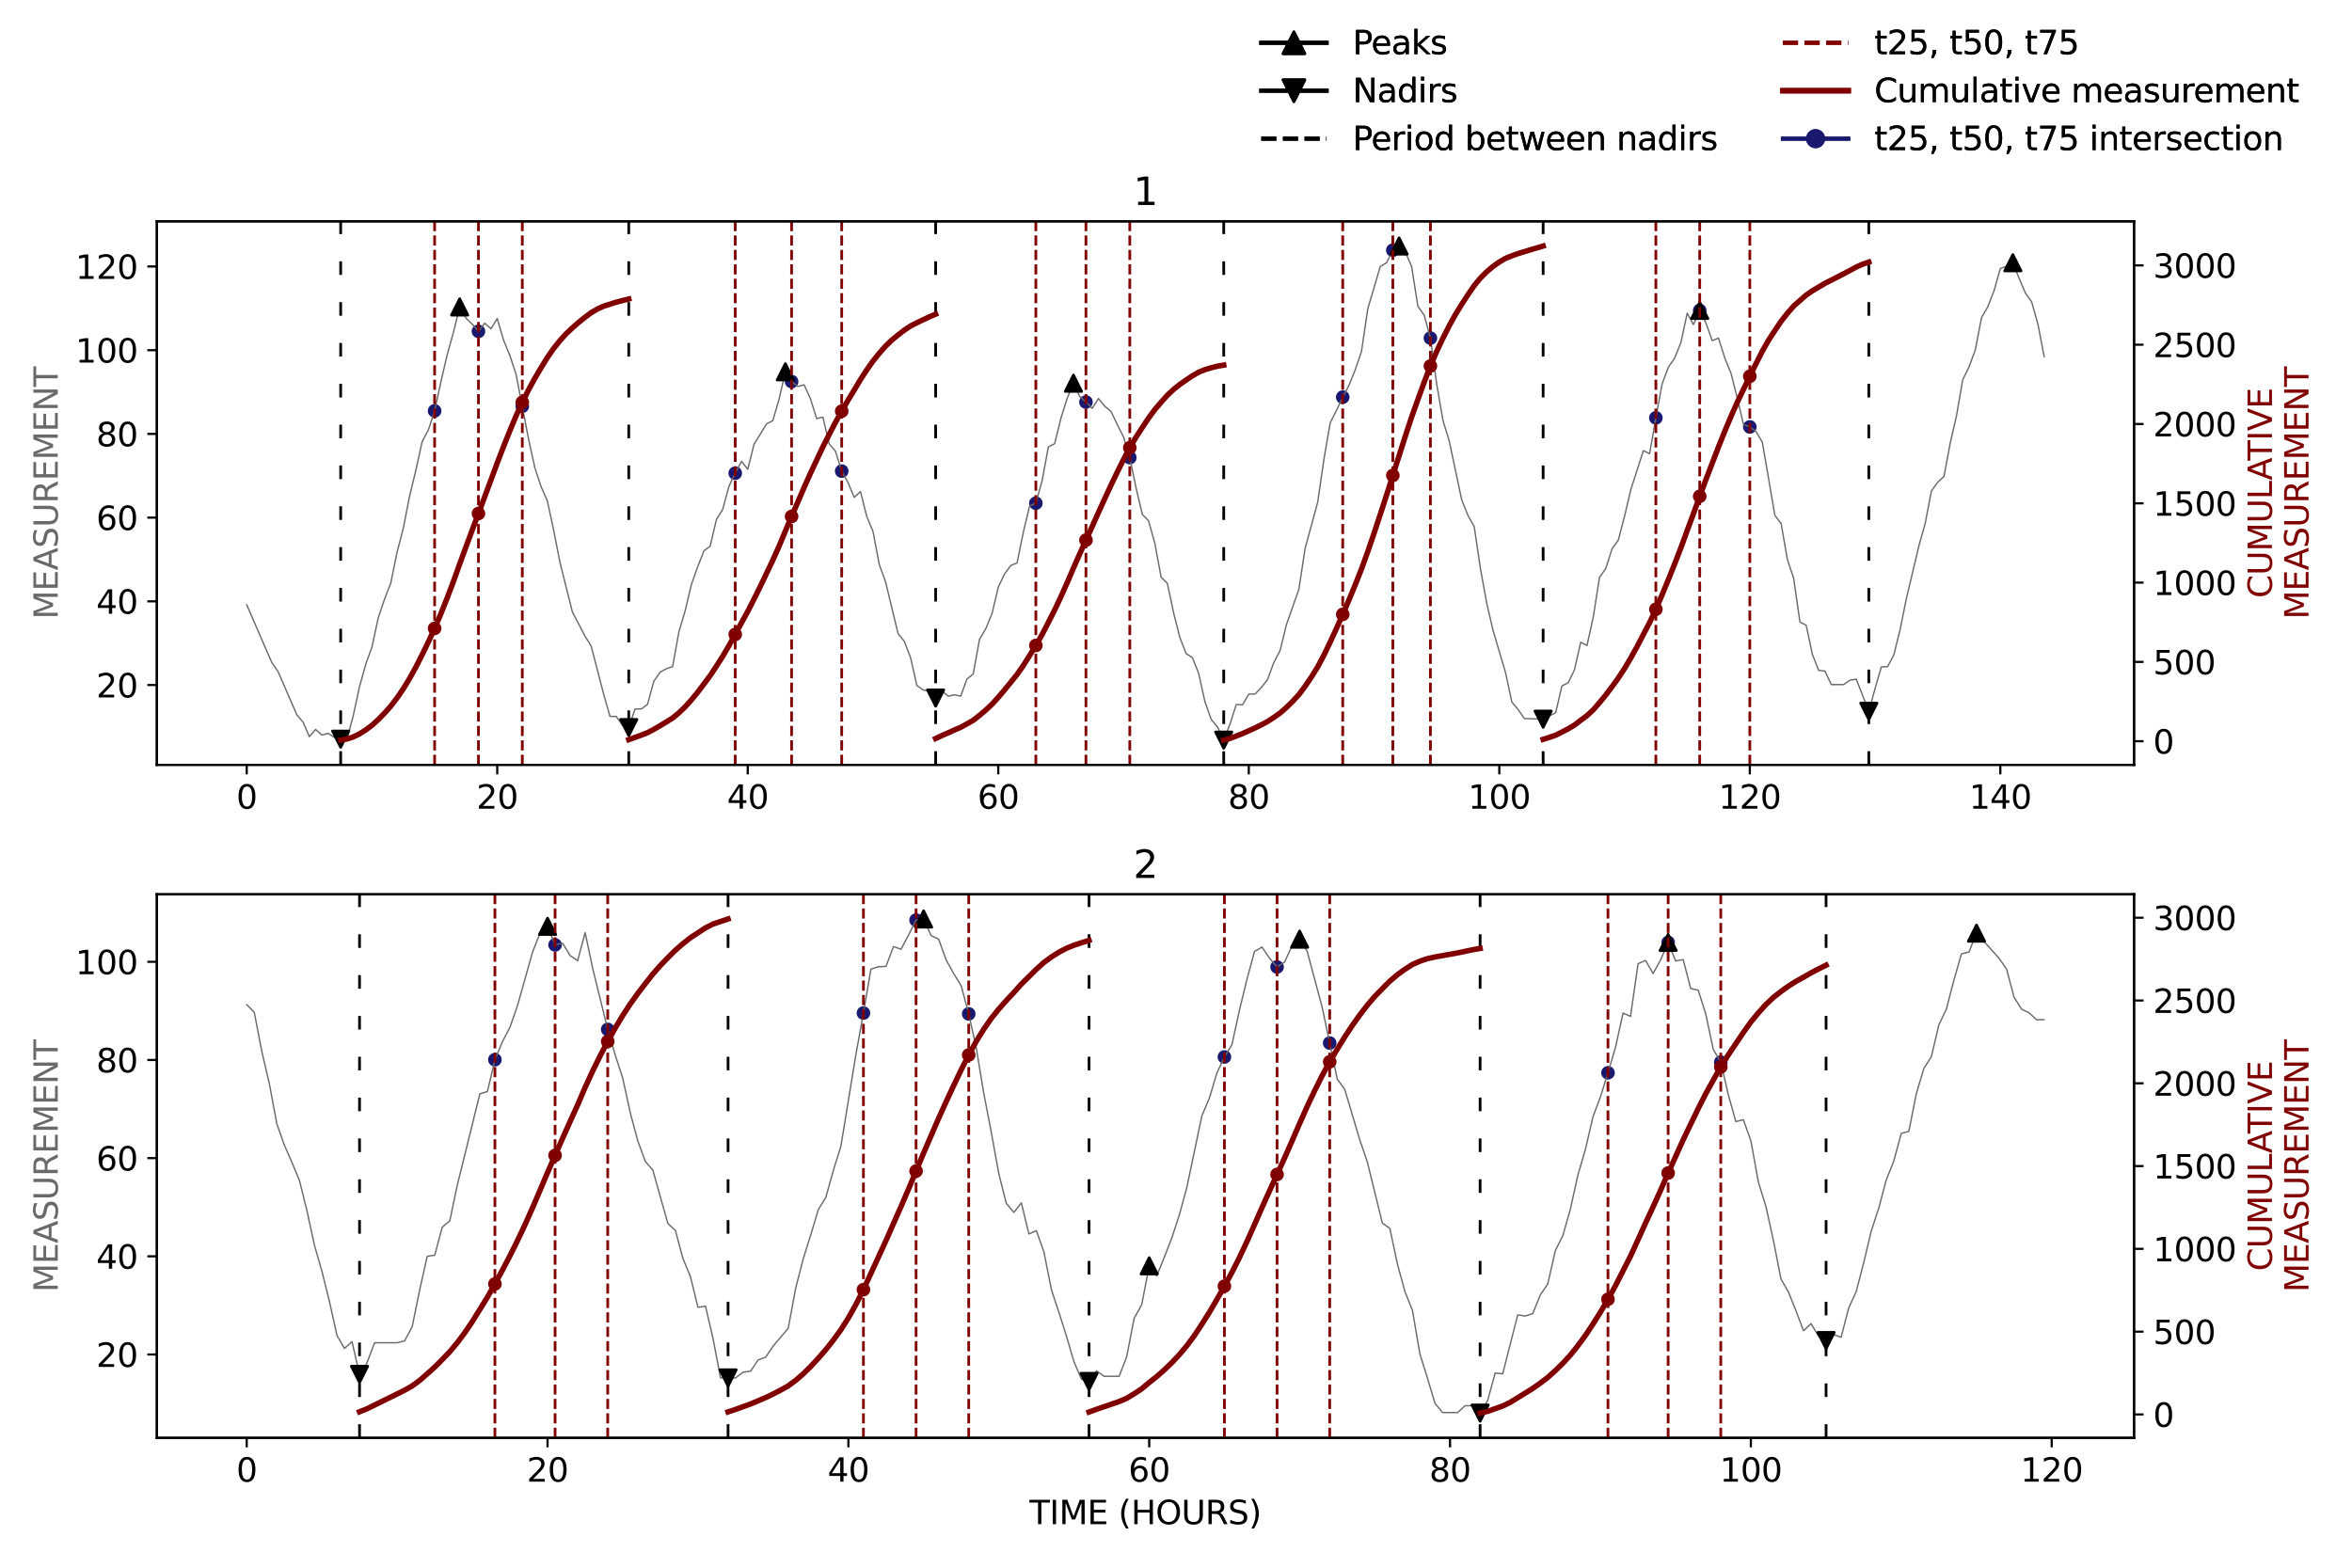 <?xml version="1.0" encoding="utf-8" standalone="no"?>
<!DOCTYPE svg PUBLIC "-//W3C//DTD SVG 1.1//EN"
  "http://www.w3.org/Graphics/SVG/1.1/DTD/svg11.dtd">
<svg xmlns:xlink="http://www.w3.org/1999/xlink" width="864pt" height="576pt" viewBox="0 0 864 576" xmlns="http://www.w3.org/2000/svg" version="1.1">
 <defs>
  <style type="text/css">*{stroke-linejoin: round; stroke-linecap: butt}</style>
 </defs>
 <g id="figure_1">
  <g id="patch_1">
   <path d="M 0 576 
L 864 576 
L 864 0 
L 0 0 
z
" style="fill: #ffffff"/>
  </g>
  <g id="axes_1">
   <g id="patch_2">
    <path d="M 57.62 281.016 
L 783.934 281.016 
L 783.934 81.312 
L 57.62 81.312 
z
" style="fill: #ffffff"/>
   </g>
   <g id="PathCollection_1">
    <defs>
     <path id="m9ca8047283" d="M 0 2 
C 0.53 2 1.039 1.789 1.414 1.414 
C 1.789 1.039 2 0.53 2 0 
C 2 -0.53 1.789 -1.039 1.414 -1.414 
C 1.039 -1.789 0.53 -2 0 -2 
C -0.53 -2 -1.039 -1.789 -1.414 -1.414 
C -1.789 -1.039 -2 -0.53 -2 0 
C -2 0.53 -1.789 1.039 -1.414 1.414 
C -1.039 1.789 -0.53 2 0 2 
z
" style="stroke: #191970"/>
    </defs>
    <g clip-path="url(#pecf9c4e4da)">
     <use xlink:href="#m9ca8047283" x="159.654" y="150.963" style="fill: #191970; stroke: #191970"/>
    </g>
   </g>
   <g id="PathCollection_2">
    <g clip-path="url(#pecf9c4e4da)">
     <use xlink:href="#m9ca8047283" x="175.758" y="121.744" style="fill: #191970; stroke: #191970"/>
    </g>
   </g>
   <g id="PathCollection_3">
    <g clip-path="url(#pecf9c4e4da)">
     <use xlink:href="#m9ca8047283" x="191.863" y="149.254" style="fill: #191970; stroke: #191970"/>
    </g>
   </g>
   <g id="PathCollection_4">
    <g clip-path="url(#pecf9c4e4da)">
     <use xlink:href="#m9ca8047283" x="270.085" y="173.859" style="fill: #191970; stroke: #191970"/>
    </g>
   </g>
   <g id="PathCollection_5">
    <g clip-path="url(#pecf9c4e4da)">
     <use xlink:href="#m9ca8047283" x="290.79" y="140.198" style="fill: #191970; stroke: #191970"/>
    </g>
   </g>
   <g id="PathCollection_6">
    <g clip-path="url(#pecf9c4e4da)">
     <use xlink:href="#m9ca8047283" x="309.196" y="173.09" style="fill: #191970; stroke: #191970"/>
    </g>
   </g>
   <g id="PathCollection_7">
    <g clip-path="url(#pecf9c4e4da)">
     <use xlink:href="#m9ca8047283" x="380.516" y="184.88" style="fill: #191970; stroke: #191970"/>
    </g>
   </g>
   <g id="PathCollection_8">
    <g clip-path="url(#pecf9c4e4da)">
     <use xlink:href="#m9ca8047283" x="398.921" y="147.716" style="fill: #191970; stroke: #191970"/>
    </g>
   </g>
   <g id="PathCollection_9">
    <g clip-path="url(#pecf9c4e4da)">
     <use xlink:href="#m9ca8047283" x="415.025" y="168.135" style="fill: #191970; stroke: #191970"/>
    </g>
   </g>
   <g id="PathCollection_10">
    <g clip-path="url(#pecf9c4e4da)">
     <use xlink:href="#m9ca8047283" x="493.247" y="145.922" style="fill: #191970; stroke: #191970"/>
    </g>
   </g>
   <g id="PathCollection_11">
    <g clip-path="url(#pecf9c4e4da)">
     <use xlink:href="#m9ca8047283" x="511.653" y="91.927" style="fill: #191970; stroke: #191970"/>
    </g>
   </g>
   <g id="PathCollection_12">
    <g clip-path="url(#pecf9c4e4da)">
     <use xlink:href="#m9ca8047283" x="525.456" y="124.222" style="fill: #191970; stroke: #191970"/>
    </g>
   </g>
   <g id="PathCollection_13">
    <g clip-path="url(#pecf9c4e4da)">
     <use xlink:href="#m9ca8047283" x="608.28" y="153.526" style="fill: #191970; stroke: #191970"/>
    </g>
   </g>
   <g id="PathCollection_14">
    <g clip-path="url(#pecf9c4e4da)">
     <use xlink:href="#m9ca8047283" x="624.384" y="114.055" style="fill: #191970; stroke: #191970"/>
    </g>
   </g>
   <g id="PathCollection_15">
    <g clip-path="url(#pecf9c4e4da)">
     <use xlink:href="#m9ca8047283" x="642.789" y="156.858" style="fill: #191970; stroke: #191970"/>
    </g>
   </g>
   <g id="matplotlib.axis_1">
    <g id="xtick_1">
     <g id="line2d_1">
      <defs>
       <path id="mda1ebb5af7" d="M 0 0 
L 0 3.5 
" style="stroke: #000000; stroke-width: 0.8"/>
      </defs>
      <g>
       <use xlink:href="#mda1ebb5af7" x="90.634" y="281.016" style="stroke: #000000; stroke-width: 0.8"/>
      </g>
     </g>
     <g id="text_1">
      <!-- 0 -->
      <g transform="translate(86.817 297.134) scale(0.12 -0.12)">
       <defs>
        <path id="DejaVuSans-30" d="M 2034 4250 
Q 1547 4250 1301 3770 
Q 1056 3291 1056 2328 
Q 1056 1369 1301 889 
Q 1547 409 2034 409 
Q 2525 409 2770 889 
Q 3016 1369 3016 2328 
Q 3016 3291 2770 3770 
Q 2525 4250 2034 4250 
z
M 2034 4750 
Q 2819 4750 3233 4129 
Q 3647 3509 3647 2328 
Q 3647 1150 3233 529 
Q 2819 -91 2034 -91 
Q 1250 -91 836 529 
Q 422 1150 422 2328 
Q 422 3509 836 4129 
Q 1250 4750 2034 4750 
z
" transform="scale(0.016)"/>
       </defs>
       <use xlink:href="#DejaVuSans-30"/>
      </g>
     </g>
    </g>
    <g id="xtick_2">
     <g id="line2d_2">
      <g>
       <use xlink:href="#mda1ebb5af7" x="182.66" y="281.016" style="stroke: #000000; stroke-width: 0.8"/>
      </g>
     </g>
     <g id="text_2">
      <!-- 20 -->
      <g transform="translate(175.025 297.134) scale(0.12 -0.12)">
       <defs>
        <path id="DejaVuSans-32" d="M 1228 531 
L 3431 531 
L 3431 0 
L 469 0 
L 469 531 
Q 828 903 1448 1529 
Q 2069 2156 2228 2338 
Q 2531 2678 2651 2914 
Q 2772 3150 2772 3378 
Q 2772 3750 2511 3984 
Q 2250 4219 1831 4219 
Q 1534 4219 1204 4116 
Q 875 4013 500 3803 
L 500 4441 
Q 881 4594 1212 4672 
Q 1544 4750 1819 4750 
Q 2544 4750 2975 4387 
Q 3406 4025 3406 3419 
Q 3406 3131 3298 2873 
Q 3191 2616 2906 2266 
Q 2828 2175 2409 1742 
Q 1991 1309 1228 531 
z
" transform="scale(0.016)"/>
       </defs>
       <use xlink:href="#DejaVuSans-32"/>
       <use xlink:href="#DejaVuSans-30" x="63.623"/>
      </g>
     </g>
    </g>
    <g id="xtick_3">
     <g id="line2d_3">
      <g>
       <use xlink:href="#mda1ebb5af7" x="274.686" y="281.016" style="stroke: #000000; stroke-width: 0.8"/>
      </g>
     </g>
     <g id="text_3">
      <!-- 40 -->
      <g transform="translate(267.051 297.134) scale(0.12 -0.12)">
       <defs>
        <path id="DejaVuSans-34" d="M 2419 4116 
L 825 1625 
L 2419 1625 
L 2419 4116 
z
M 2253 4666 
L 3047 4666 
L 3047 1625 
L 3713 1625 
L 3713 1100 
L 3047 1100 
L 3047 0 
L 2419 0 
L 2419 1100 
L 313 1100 
L 313 1709 
L 2253 4666 
z
" transform="scale(0.016)"/>
       </defs>
       <use xlink:href="#DejaVuSans-34"/>
       <use xlink:href="#DejaVuSans-30" x="63.623"/>
      </g>
     </g>
    </g>
    <g id="xtick_4">
     <g id="line2d_4">
      <g>
       <use xlink:href="#mda1ebb5af7" x="366.712" y="281.016" style="stroke: #000000; stroke-width: 0.8"/>
      </g>
     </g>
     <g id="text_4">
      <!-- 60 -->
      <g transform="translate(359.077 297.134) scale(0.12 -0.12)">
       <defs>
        <path id="DejaVuSans-36" d="M 2113 2584 
Q 1688 2584 1439 2293 
Q 1191 2003 1191 1497 
Q 1191 994 1439 701 
Q 1688 409 2113 409 
Q 2538 409 2786 701 
Q 3034 994 3034 1497 
Q 3034 2003 2786 2293 
Q 2538 2584 2113 2584 
z
M 3366 4563 
L 3366 3988 
Q 3128 4100 2886 4159 
Q 2644 4219 2406 4219 
Q 1781 4219 1451 3797 
Q 1122 3375 1075 2522 
Q 1259 2794 1537 2939 
Q 1816 3084 2150 3084 
Q 2853 3084 3261 2657 
Q 3669 2231 3669 1497 
Q 3669 778 3244 343 
Q 2819 -91 2113 -91 
Q 1303 -91 875 529 
Q 447 1150 447 2328 
Q 447 3434 972 4092 
Q 1497 4750 2381 4750 
Q 2619 4750 2861 4703 
Q 3103 4656 3366 4563 
z
" transform="scale(0.016)"/>
       </defs>
       <use xlink:href="#DejaVuSans-36"/>
       <use xlink:href="#DejaVuSans-30" x="63.623"/>
      </g>
     </g>
    </g>
    <g id="xtick_5">
     <g id="line2d_5">
      <g>
       <use xlink:href="#mda1ebb5af7" x="458.738" y="281.016" style="stroke: #000000; stroke-width: 0.8"/>
      </g>
     </g>
     <g id="text_5">
      <!-- 80 -->
      <g transform="translate(451.103 297.134) scale(0.12 -0.12)">
       <defs>
        <path id="DejaVuSans-38" d="M 2034 2216 
Q 1584 2216 1326 1975 
Q 1069 1734 1069 1313 
Q 1069 891 1326 650 
Q 1584 409 2034 409 
Q 2484 409 2743 651 
Q 3003 894 3003 1313 
Q 3003 1734 2745 1975 
Q 2488 2216 2034 2216 
z
M 1403 2484 
Q 997 2584 770 2862 
Q 544 3141 544 3541 
Q 544 4100 942 4425 
Q 1341 4750 2034 4750 
Q 2731 4750 3128 4425 
Q 3525 4100 3525 3541 
Q 3525 3141 3298 2862 
Q 3072 2584 2669 2484 
Q 3125 2378 3379 2068 
Q 3634 1759 3634 1313 
Q 3634 634 3220 271 
Q 2806 -91 2034 -91 
Q 1263 -91 848 271 
Q 434 634 434 1313 
Q 434 1759 690 2068 
Q 947 2378 1403 2484 
z
M 1172 3481 
Q 1172 3119 1398 2916 
Q 1625 2713 2034 2713 
Q 2441 2713 2670 2916 
Q 2900 3119 2900 3481 
Q 2900 3844 2670 4047 
Q 2441 4250 2034 4250 
Q 1625 4250 1398 4047 
Q 1172 3844 1172 3481 
z
" transform="scale(0.016)"/>
       </defs>
       <use xlink:href="#DejaVuSans-38"/>
       <use xlink:href="#DejaVuSans-30" x="63.623"/>
      </g>
     </g>
    </g>
    <g id="xtick_6">
     <g id="line2d_6">
      <g>
       <use xlink:href="#mda1ebb5af7" x="550.764" y="281.016" style="stroke: #000000; stroke-width: 0.8"/>
      </g>
     </g>
     <g id="text_6">
      <!-- 100 -->
      <g transform="translate(539.311 297.134) scale(0.12 -0.12)">
       <defs>
        <path id="DejaVuSans-31" d="M 794 531 
L 1825 531 
L 1825 4091 
L 703 3866 
L 703 4441 
L 1819 4666 
L 2450 4666 
L 2450 531 
L 3481 531 
L 3481 0 
L 794 0 
L 794 531 
z
" transform="scale(0.016)"/>
       </defs>
       <use xlink:href="#DejaVuSans-31"/>
       <use xlink:href="#DejaVuSans-30" x="63.623"/>
       <use xlink:href="#DejaVuSans-30" x="127.246"/>
      </g>
     </g>
    </g>
    <g id="xtick_7">
     <g id="line2d_7">
      <g>
       <use xlink:href="#mda1ebb5af7" x="642.789" y="281.016" style="stroke: #000000; stroke-width: 0.8"/>
      </g>
     </g>
     <g id="text_7">
      <!-- 120 -->
      <g transform="translate(631.337 297.134) scale(0.12 -0.12)">
       <use xlink:href="#DejaVuSans-31"/>
       <use xlink:href="#DejaVuSans-32" x="63.623"/>
       <use xlink:href="#DejaVuSans-30" x="127.246"/>
      </g>
     </g>
    </g>
    <g id="xtick_8">
     <g id="line2d_8">
      <g>
       <use xlink:href="#mda1ebb5af7" x="734.815" y="281.016" style="stroke: #000000; stroke-width: 0.8"/>
      </g>
     </g>
     <g id="text_8">
      <!-- 140 -->
      <g transform="translate(723.363 297.134) scale(0.12 -0.12)">
       <use xlink:href="#DejaVuSans-31"/>
       <use xlink:href="#DejaVuSans-34" x="63.623"/>
       <use xlink:href="#DejaVuSans-30" x="127.246"/>
      </g>
     </g>
    </g>
   </g>
   <g id="matplotlib.axis_2">
    <g id="ytick_1">
     <g id="line2d_9">
      <defs>
       <path id="m8aff5d2691" d="M 0 0 
L -3.5 0 
" style="stroke: #000000; stroke-width: 0.8"/>
      </defs>
      <g>
       <use xlink:href="#m8aff5d2691" x="57.62" y="251.69" style="stroke: #000000; stroke-width: 0.8"/>
      </g>
     </g>
     <g id="text_9">
      <!-- 20 -->
      <g transform="translate(35.35 256.25) scale(0.12 -0.12)">
       <use xlink:href="#DejaVuSans-32"/>
       <use xlink:href="#DejaVuSans-30" x="63.623"/>
      </g>
     </g>
    </g>
    <g id="ytick_2">
     <g id="line2d_10">
      <g>
       <use xlink:href="#m8aff5d2691" x="57.62" y="220.934" style="stroke: #000000; stroke-width: 0.8"/>
      </g>
     </g>
     <g id="text_10">
      <!-- 40 -->
      <g transform="translate(35.35 225.493) scale(0.12 -0.12)">
       <use xlink:href="#DejaVuSans-34"/>
       <use xlink:href="#DejaVuSans-30" x="63.623"/>
      </g>
     </g>
    </g>
    <g id="ytick_3">
     <g id="line2d_11">
      <g>
       <use xlink:href="#m8aff5d2691" x="57.62" y="190.177" style="stroke: #000000; stroke-width: 0.8"/>
      </g>
     </g>
     <g id="text_11">
      <!-- 60 -->
      <g transform="translate(35.35 194.736) scale(0.12 -0.12)">
       <use xlink:href="#DejaVuSans-36"/>
       <use xlink:href="#DejaVuSans-30" x="63.623"/>
      </g>
     </g>
    </g>
    <g id="ytick_4">
     <g id="line2d_12">
      <g>
       <use xlink:href="#m8aff5d2691" x="57.62" y="159.421" style="stroke: #000000; stroke-width: 0.8"/>
      </g>
     </g>
     <g id="text_12">
      <!-- 80 -->
      <g transform="translate(35.35 163.98) scale(0.12 -0.12)">
       <use xlink:href="#DejaVuSans-38"/>
       <use xlink:href="#DejaVuSans-30" x="63.623"/>
      </g>
     </g>
    </g>
    <g id="ytick_5">
     <g id="line2d_13">
      <g>
       <use xlink:href="#m8aff5d2691" x="57.62" y="128.664" style="stroke: #000000; stroke-width: 0.8"/>
      </g>
     </g>
     <g id="text_13">
      <!-- 100 -->
      <g transform="translate(27.715 133.223) scale(0.12 -0.12)">
       <use xlink:href="#DejaVuSans-31"/>
       <use xlink:href="#DejaVuSans-30" x="63.623"/>
       <use xlink:href="#DejaVuSans-30" x="127.246"/>
      </g>
     </g>
    </g>
    <g id="ytick_6">
     <g id="line2d_14">
      <g>
       <use xlink:href="#m8aff5d2691" x="57.62" y="97.908" style="stroke: #000000; stroke-width: 0.8"/>
      </g>
     </g>
     <g id="text_14">
      <!-- 120 -->
      <g transform="translate(27.715 102.467) scale(0.12 -0.12)">
       <use xlink:href="#DejaVuSans-31"/>
       <use xlink:href="#DejaVuSans-32" x="63.623"/>
       <use xlink:href="#DejaVuSans-30" x="127.246"/>
      </g>
     </g>
    </g>
    <g id="text_15">
     <!-- MEASUREMENT -->
     <g style="fill: #696969" transform="translate(21.219 227.519) rotate(-90) scale(0.12 -0.12)">
      <defs>
       <path id="DejaVuSans-4d" d="M 628 4666 
L 1569 4666 
L 2759 1491 
L 3956 4666 
L 4897 4666 
L 4897 0 
L 4281 0 
L 4281 4097 
L 3078 897 
L 2444 897 
L 1241 4097 
L 1241 0 
L 628 0 
L 628 4666 
z
" transform="scale(0.016)"/>
       <path id="DejaVuSans-45" d="M 628 4666 
L 3578 4666 
L 3578 4134 
L 1259 4134 
L 1259 2753 
L 3481 2753 
L 3481 2222 
L 1259 2222 
L 1259 531 
L 3634 531 
L 3634 0 
L 628 0 
L 628 4666 
z
" transform="scale(0.016)"/>
       <path id="DejaVuSans-41" d="M 2188 4044 
L 1331 1722 
L 3047 1722 
L 2188 4044 
z
M 1831 4666 
L 2547 4666 
L 4325 0 
L 3669 0 
L 3244 1197 
L 1141 1197 
L 716 0 
L 50 0 
L 1831 4666 
z
" transform="scale(0.016)"/>
       <path id="DejaVuSans-53" d="M 3425 4513 
L 3425 3897 
Q 3066 4069 2747 4153 
Q 2428 4238 2131 4238 
Q 1616 4238 1336 4038 
Q 1056 3838 1056 3469 
Q 1056 3159 1242 3001 
Q 1428 2844 1947 2747 
L 2328 2669 
Q 3034 2534 3370 2195 
Q 3706 1856 3706 1288 
Q 3706 609 3251 259 
Q 2797 -91 1919 -91 
Q 1588 -91 1214 -16 
Q 841 59 441 206 
L 441 856 
Q 825 641 1194 531 
Q 1563 422 1919 422 
Q 2459 422 2753 634 
Q 3047 847 3047 1241 
Q 3047 1584 2836 1778 
Q 2625 1972 2144 2069 
L 1759 2144 
Q 1053 2284 737 2584 
Q 422 2884 422 3419 
Q 422 4038 858 4394 
Q 1294 4750 2059 4750 
Q 2388 4750 2728 4690 
Q 3069 4631 3425 4513 
z
" transform="scale(0.016)"/>
       <path id="DejaVuSans-55" d="M 556 4666 
L 1191 4666 
L 1191 1831 
Q 1191 1081 1462 751 
Q 1734 422 2344 422 
Q 2950 422 3222 751 
Q 3494 1081 3494 1831 
L 3494 4666 
L 4128 4666 
L 4128 1753 
Q 4128 841 3676 375 
Q 3225 -91 2344 -91 
Q 1459 -91 1007 375 
Q 556 841 556 1753 
L 556 4666 
z
" transform="scale(0.016)"/>
       <path id="DejaVuSans-52" d="M 2841 2188 
Q 3044 2119 3236 1894 
Q 3428 1669 3622 1275 
L 4263 0 
L 3584 0 
L 2988 1197 
Q 2756 1666 2539 1819 
Q 2322 1972 1947 1972 
L 1259 1972 
L 1259 0 
L 628 0 
L 628 4666 
L 2053 4666 
Q 2853 4666 3247 4331 
Q 3641 3997 3641 3322 
Q 3641 2881 3436 2590 
Q 3231 2300 2841 2188 
z
M 1259 4147 
L 1259 2491 
L 2053 2491 
Q 2509 2491 2742 2702 
Q 2975 2913 2975 3322 
Q 2975 3731 2742 3939 
Q 2509 4147 2053 4147 
L 1259 4147 
z
" transform="scale(0.016)"/>
       <path id="DejaVuSans-4e" d="M 628 4666 
L 1478 4666 
L 3547 763 
L 3547 4666 
L 4159 4666 
L 4159 0 
L 3309 0 
L 1241 3903 
L 1241 0 
L 628 0 
L 628 4666 
z
" transform="scale(0.016)"/>
       <path id="DejaVuSans-54" d="M -19 4666 
L 3928 4666 
L 3928 4134 
L 2272 4134 
L 2272 0 
L 1638 0 
L 1638 4134 
L -19 4134 
L -19 4666 
z
" transform="scale(0.016)"/>
      </defs>
      <use xlink:href="#DejaVuSans-4d"/>
      <use xlink:href="#DejaVuSans-45" x="86.279"/>
      <use xlink:href="#DejaVuSans-41" x="149.463"/>
      <use xlink:href="#DejaVuSans-53" x="217.871"/>
      <use xlink:href="#DejaVuSans-55" x="281.348"/>
      <use xlink:href="#DejaVuSans-52" x="354.541"/>
      <use xlink:href="#DejaVuSans-45" x="424.023"/>
      <use xlink:href="#DejaVuSans-4d" x="487.207"/>
      <use xlink:href="#DejaVuSans-45" x="573.486"/>
      <use xlink:href="#DejaVuSans-4e" x="636.67"/>
      <use xlink:href="#DejaVuSans-54" x="711.475"/>
     </g>
    </g>
   </g>
   <g id="line2d_15">
    <path d="M 90.634 222.215 
L 99.837 243.403 
L 102.138 246.735 
L 109.039 262.626 
L 111.34 265.36 
L 113.641 270.657 
L 115.941 268.009 
L 118.242 270.059 
L 120.543 269.461 
L 122.843 270.913 
L 125.144 271.597 
L 127.445 271.597 
L 129.745 263.053 
L 132.046 252.374 
L 134.347 244.087 
L 136.647 237.679 
L 138.948 227 
L 141.248 220.165 
L 143.549 214.27 
L 145.85 202.907 
L 148.15 194.107 
L 150.451 182.317 
L 152.752 172.834 
L 155.052 162.326 
L 157.353 157.968 
L 159.654 150.963 
L 161.954 140.369 
L 164.255 130.373 
L 166.556 122.171 
L 168.856 112.773 
L 171.157 116.874 
L 173.458 119.096 
L 175.758 121.744 
L 178.059 118.754 
L 180.359 120.804 
L 182.66 117.045 
L 184.961 124.905 
L 187.261 130.544 
L 189.562 137.464 
L 194.163 161.3 
L 196.464 171.809 
L 198.765 178.815 
L 201.065 184.026 
L 203.366 194.705 
L 205.667 206.495 
L 210.268 224.864 
L 214.869 233.664 
L 217.17 237.423 
L 221.771 255.108 
L 224.072 263.224 
L 226.372 263.224 
L 228.673 266.556 
L 230.974 267.325 
L 233.274 260.49 
L 235.575 260.49 
L 237.876 258.782 
L 240.176 250.324 
L 242.477 246.992 
L 244.778 245.71 
L 247.078 244.941 
L 249.379 232.211 
L 251.68 224.437 
L 253.98 214.783 
L 256.281 208.29 
L 258.581 202.395 
L 260.882 200.686 
L 263.183 190.861 
L 265.483 187.187 
L 267.784 178.644 
L 270.085 173.859 
L 272.385 169.502 
L 274.686 172.407 
L 276.987 163.265 
L 281.588 155.747 
L 283.889 154.551 
L 286.189 146.691 
L 288.49 136.61 
L 290.79 140.198 
L 293.091 141.992 
L 295.392 141.394 
L 297.692 146.435 
L 299.993 153.782 
L 302.294 153.27 
L 304.594 163.095 
L 306.895 165.743 
L 309.196 173.09 
L 311.496 177.277 
L 313.797 182.745 
L 316.098 180.609 
L 318.398 189.75 
L 320.699 195.303 
L 323 207.435 
L 325.3 213.757 
L 329.901 232.809 
L 332.202 235.629 
L 334.503 241.695 
L 336.803 251.861 
L 339.104 253.485 
L 341.405 253.912 
L 343.705 256.475 
L 346.006 253.826 
L 348.307 255.791 
L 350.607 255.279 
L 352.908 255.791 
L 355.209 249.469 
L 357.509 247.675 
L 359.81 234.945 
L 362.111 231.015 
L 364.411 225.462 
L 366.712 215.722 
L 369.012 210.853 
L 371.313 207.777 
L 373.614 206.837 
L 375.914 195.56 
L 378.215 185.906 
L 380.516 184.88 
L 382.816 176.593 
L 385.117 164.205 
L 387.418 163.009 
L 389.718 153.697 
L 392.019 146.349 
L 394.32 140.796 
L 396.62 145.666 
L 398.921 147.716 
L 401.222 150.023 
L 403.522 146.435 
L 405.823 149.254 
L 408.123 151.134 
L 410.424 156.003 
L 412.725 160.531 
L 415.025 168.135 
L 417.326 179.242 
L 419.627 188.981 
L 421.927 191.373 
L 424.228 199.661 
L 426.529 212.049 
L 428.829 214.355 
L 431.13 225.206 
L 433.431 234.262 
L 435.731 240.157 
L 438.032 241.609 
L 440.332 247.419 
L 442.633 257.842 
L 444.934 264.335 
L 447.234 267.069 
L 449.535 271.939 
L 451.836 266.044 
L 454.136 258.867 
L 456.437 258.952 
L 458.738 255.022 
L 461.038 255.022 
L 463.339 252.63 
L 465.64 249.64 
L 467.94 243.403 
L 470.241 239.046 
L 472.542 229.563 
L 477.143 216.491 
L 479.443 201.455 
L 484.045 184.539 
L 486.345 168.733 
L 488.646 155.32 
L 490.947 150.792 
L 493.247 145.922 
L 495.548 141.565 
L 497.849 135.841 
L 500.149 129.091 
L 502.45 113.457 
L 507.051 97.908 
L 509.352 96.541 
L 511.653 91.927 
L 513.953 90.389 
L 516.254 92.611 
L 518.554 97.908 
L 520.855 112.517 
L 523.156 115.764 
L 525.456 124.222 
L 527.757 141.052 
L 530.058 154.466 
L 532.358 161.984 
L 536.96 183.684 
L 539.26 189.408 
L 541.561 193.509 
L 543.862 209.144 
L 546.162 221.703 
L 548.463 231.613 
L 553.064 247.162 
L 555.365 257.927 
L 557.665 260.661 
L 559.966 263.993 
L 566.868 264.249 
L 571.469 261.857 
L 573.77 252.032 
L 576.071 250.836 
L 578.371 246.137 
L 580.672 235.97 
L 582.973 237.167 
L 585.273 226.744 
L 587.574 212.134 
L 589.874 208.888 
L 592.175 201.626 
L 594.476 198.465 
L 596.776 189.665 
L 599.077 179.925 
L 603.678 165.572 
L 605.979 166.683 
L 608.28 153.526 
L 610.58 141.052 
L 612.881 134.901 
L 615.182 131.569 
L 617.482 125.845 
L 619.783 115.08 
L 622.084 119.266 
L 624.384 114.055 
L 626.685 118.668 
L 628.985 125.161 
L 631.286 124.222 
L 633.587 131.484 
L 635.887 137.208 
L 638.188 146.264 
L 640.489 156.003 
L 642.789 156.858 
L 645.09 158.566 
L 647.391 162.496 
L 651.992 189.323 
L 654.293 192.399 
L 656.593 205.556 
L 658.894 212.476 
L 661.195 228.538 
L 663.495 229.734 
L 665.796 240.499 
L 668.096 246.308 
L 670.397 246.564 
L 672.698 251.52 
L 677.299 251.52 
L 679.6 249.896 
L 681.9 249.555 
L 686.502 261.345 
L 688.802 252.972 
L 691.103 245.027 
L 693.404 244.941 
L 695.704 240.584 
L 698.005 231.272 
L 700.306 219.909 
L 704.907 200.515 
L 707.207 192.313 
L 709.508 180.352 
L 711.809 177.191 
L 714.109 175.055 
L 716.41 162.838 
L 718.711 152.757 
L 721.011 139.515 
L 723.312 134.816 
L 725.613 128.579 
L 727.913 116.703 
L 730.214 112.688 
L 732.515 106.793 
L 734.815 98.677 
L 737.116 97.822 
L 739.416 96.541 
L 741.717 102.265 
L 744.018 107.647 
L 746.318 110.894 
L 748.619 119.096 
L 750.92 131.056 
L 750.92 131.056 
" clip-path="url(#pecf9c4e4da)" style="fill: none; stroke: #696969; stroke-width: 0.5; stroke-linecap: square"/>
   </g>
   <g id="patch_3">
    <path d="M 57.62 281.016 
L 57.62 81.312 
" style="fill: none; stroke: #000000; stroke-width: 0.8; stroke-linejoin: miter; stroke-linecap: square"/>
   </g>
   <g id="patch_4">
    <path d="M 783.934 281.016 
L 783.934 81.312 
" style="fill: none; stroke: #000000; stroke-width: 0.8; stroke-linejoin: miter; stroke-linecap: square"/>
   </g>
   <g id="patch_5">
    <path d="M 57.62 281.016 
L 783.934 281.016 
" style="fill: none; stroke: #000000; stroke-width: 0.8; stroke-linejoin: miter; stroke-linecap: square"/>
   </g>
   <g id="patch_6">
    <path d="M 57.62 81.312 
L 783.934 81.312 
" style="fill: none; stroke: #000000; stroke-width: 0.8; stroke-linejoin: miter; stroke-linecap: square"/>
   </g>
   <g id="text_16">
    <!-- 1 -->
    <g transform="translate(416.323 75.312) scale(0.14 -0.14)">
     <use xlink:href="#DejaVuSans-31"/>
    </g>
   </g>
   <g id="PathCollection_16">
    <defs>
     <path id="mff847fea02" d="M 0 -3 
L -3 3 
L 3 3 
z
" style="stroke: #000000"/>
    </defs>
    <g clip-path="url(#pecf9c4e4da)">
     <use xlink:href="#mff847fea02" x="168.856" y="112.773" style="stroke: #000000"/>
     <use xlink:href="#mff847fea02" x="288.49" y="136.61" style="stroke: #000000"/>
     <use xlink:href="#mff847fea02" x="394.32" y="140.796" style="stroke: #000000"/>
     <use xlink:href="#mff847fea02" x="513.953" y="90.389" style="stroke: #000000"/>
     <use xlink:href="#mff847fea02" x="624.384" y="114.055" style="stroke: #000000"/>
     <use xlink:href="#mff847fea02" x="739.416" y="96.541" style="stroke: #000000"/>
    </g>
   </g>
   <g id="PathCollection_17">
    <defs>
     <path id="m42c050bcba" d="M -0 3 
L 3 -3 
L -3 -3 
z
" style="stroke: #000000"/>
    </defs>
    <g clip-path="url(#pecf9c4e4da)">
     <use xlink:href="#m42c050bcba" x="125.144" y="271.597" style="stroke: #000000"/>
     <use xlink:href="#m42c050bcba" x="230.974" y="267.325" style="stroke: #000000"/>
     <use xlink:href="#m42c050bcba" x="343.705" y="256.475" style="stroke: #000000"/>
     <use xlink:href="#m42c050bcba" x="449.535" y="271.939" style="stroke: #000000"/>
     <use xlink:href="#m42c050bcba" x="566.868" y="264.249" style="stroke: #000000"/>
     <use xlink:href="#m42c050bcba" x="686.502" y="261.345" style="stroke: #000000"/>
    </g>
   </g>
  </g>
  <g id="axes_2">
   <g id="patch_7">
    <path d="M 57.62 528.28 
L 783.934 528.28 
L 783.934 328.576 
L 57.62 328.576 
z
" style="fill: #ffffff"/>
   </g>
   <g id="PathCollection_18">
    <g clip-path="url(#p467849611f)">
     <use xlink:href="#m9ca8047283" x="181.803" y="389.353" style="fill: #191970; stroke: #191970"/>
    </g>
   </g>
   <g id="PathCollection_19">
    <g clip-path="url(#p467849611f)">
     <use xlink:href="#m9ca8047283" x="203.905" y="347.172" style="fill: #191970; stroke: #191970"/>
    </g>
   </g>
   <g id="PathCollection_20">
    <g clip-path="url(#p467849611f)">
     <use xlink:href="#m9ca8047283" x="223.244" y="378.231" style="fill: #191970; stroke: #191970"/>
    </g>
   </g>
   <g id="PathCollection_21">
    <g clip-path="url(#p467849611f)">
     <use xlink:href="#m9ca8047283" x="317.176" y="372.22" style="fill: #191970; stroke: #191970"/>
    </g>
   </g>
   <g id="PathCollection_22">
    <g clip-path="url(#p467849611f)">
     <use xlink:href="#m9ca8047283" x="336.515" y="338.054" style="fill: #191970; stroke: #191970"/>
    </g>
   </g>
   <g id="PathCollection_23">
    <g clip-path="url(#p467849611f)">
     <use xlink:href="#m9ca8047283" x="355.854" y="372.52" style="fill: #191970; stroke: #191970"/>
    </g>
   </g>
   <g id="PathCollection_24">
    <g clip-path="url(#p467849611f)">
     <use xlink:href="#m9ca8047283" x="449.785" y="388.351" style="fill: #191970; stroke: #191970"/>
    </g>
   </g>
   <g id="PathCollection_25">
    <g clip-path="url(#p467849611f)">
     <use xlink:href="#m9ca8047283" x="469.124" y="355.287" style="fill: #191970; stroke: #191970"/>
    </g>
   </g>
   <g id="PathCollection_26">
    <g clip-path="url(#p467849611f)">
     <use xlink:href="#m9ca8047283" x="488.463" y="383.241" style="fill: #191970; stroke: #191970"/>
    </g>
   </g>
   <g id="PathCollection_27">
    <g clip-path="url(#p467849611f)">
     <use xlink:href="#m9ca8047283" x="590.683" y="394.162" style="fill: #191970; stroke: #191970"/>
    </g>
   </g>
   <g id="PathCollection_28">
    <g clip-path="url(#p467849611f)">
     <use xlink:href="#m9ca8047283" x="612.785" y="346.27" style="fill: #191970; stroke: #191970"/>
    </g>
   </g>
   <g id="PathCollection_29">
    <g clip-path="url(#p467849611f)">
     <use xlink:href="#m9ca8047283" x="632.124" y="390.255" style="fill: #191970; stroke: #191970"/>
    </g>
   </g>
   <g id="matplotlib.axis_3">
    <g id="xtick_9">
     <g id="line2d_16">
      <g>
       <use xlink:href="#mda1ebb5af7" x="90.634" y="528.28" style="stroke: #000000; stroke-width: 0.8"/>
      </g>
     </g>
     <g id="text_17">
      <!-- 0 -->
      <g transform="translate(86.817 544.398) scale(0.12 -0.12)">
       <use xlink:href="#DejaVuSans-30"/>
      </g>
     </g>
    </g>
    <g id="xtick_10">
     <g id="line2d_17">
      <g>
       <use xlink:href="#mda1ebb5af7" x="201.142" y="528.28" style="stroke: #000000; stroke-width: 0.8"/>
      </g>
     </g>
     <g id="text_18">
      <!-- 20 -->
      <g transform="translate(193.507 544.398) scale(0.12 -0.12)">
       <use xlink:href="#DejaVuSans-32"/>
       <use xlink:href="#DejaVuSans-30" x="63.623"/>
      </g>
     </g>
    </g>
    <g id="xtick_11">
     <g id="line2d_18">
      <g>
       <use xlink:href="#mda1ebb5af7" x="311.65" y="528.28" style="stroke: #000000; stroke-width: 0.8"/>
      </g>
     </g>
     <g id="text_19">
      <!-- 40 -->
      <g transform="translate(304.015 544.398) scale(0.12 -0.12)">
       <use xlink:href="#DejaVuSans-34"/>
       <use xlink:href="#DejaVuSans-30" x="63.623"/>
      </g>
     </g>
    </g>
    <g id="xtick_12">
     <g id="line2d_19">
      <g>
       <use xlink:href="#mda1ebb5af7" x="422.158" y="528.28" style="stroke: #000000; stroke-width: 0.8"/>
      </g>
     </g>
     <g id="text_20">
      <!-- 60 -->
      <g transform="translate(414.523 544.398) scale(0.12 -0.12)">
       <use xlink:href="#DejaVuSans-36"/>
       <use xlink:href="#DejaVuSans-30" x="63.623"/>
      </g>
     </g>
    </g>
    <g id="xtick_13">
     <g id="line2d_20">
      <g>
       <use xlink:href="#mda1ebb5af7" x="532.666" y="528.28" style="stroke: #000000; stroke-width: 0.8"/>
      </g>
     </g>
     <g id="text_21">
      <!-- 80 -->
      <g transform="translate(525.031 544.398) scale(0.12 -0.12)">
       <use xlink:href="#DejaVuSans-38"/>
       <use xlink:href="#DejaVuSans-30" x="63.623"/>
      </g>
     </g>
    </g>
    <g id="xtick_14">
     <g id="line2d_21">
      <g>
       <use xlink:href="#mda1ebb5af7" x="643.174" y="528.28" style="stroke: #000000; stroke-width: 0.8"/>
      </g>
     </g>
     <g id="text_22">
      <!-- 100 -->
      <g transform="translate(631.722 544.398) scale(0.12 -0.12)">
       <use xlink:href="#DejaVuSans-31"/>
       <use xlink:href="#DejaVuSans-30" x="63.623"/>
       <use xlink:href="#DejaVuSans-30" x="127.246"/>
      </g>
     </g>
    </g>
    <g id="xtick_15">
     <g id="line2d_22">
      <g>
       <use xlink:href="#mda1ebb5af7" x="753.682" y="528.28" style="stroke: #000000; stroke-width: 0.8"/>
      </g>
     </g>
     <g id="text_23">
      <!-- 120 -->
      <g transform="translate(742.23 544.398) scale(0.12 -0.12)">
       <use xlink:href="#DejaVuSans-31"/>
       <use xlink:href="#DejaVuSans-32" x="63.623"/>
       <use xlink:href="#DejaVuSans-30" x="127.246"/>
      </g>
     </g>
    </g>
    <g id="text_24">
     <!-- TIME (HOURS) -->
     <g transform="translate(378.181 560.012) scale(0.12 -0.12)">
      <defs>
       <path id="DejaVuSans-49" d="M 628 4666 
L 1259 4666 
L 1259 0 
L 628 0 
L 628 4666 
z
" transform="scale(0.016)"/>
       <path id="DejaVuSans-20" transform="scale(0.016)"/>
       <path id="DejaVuSans-28" d="M 1984 4856 
Q 1566 4138 1362 3434 
Q 1159 2731 1159 2009 
Q 1159 1288 1364 580 
Q 1569 -128 1984 -844 
L 1484 -844 
Q 1016 -109 783 600 
Q 550 1309 550 2009 
Q 550 2706 781 3412 
Q 1013 4119 1484 4856 
L 1984 4856 
z
" transform="scale(0.016)"/>
       <path id="DejaVuSans-48" d="M 628 4666 
L 1259 4666 
L 1259 2753 
L 3553 2753 
L 3553 4666 
L 4184 4666 
L 4184 0 
L 3553 0 
L 3553 2222 
L 1259 2222 
L 1259 0 
L 628 0 
L 628 4666 
z
" transform="scale(0.016)"/>
       <path id="DejaVuSans-4f" d="M 2522 4238 
Q 1834 4238 1429 3725 
Q 1025 3213 1025 2328 
Q 1025 1447 1429 934 
Q 1834 422 2522 422 
Q 3209 422 3611 934 
Q 4013 1447 4013 2328 
Q 4013 3213 3611 3725 
Q 3209 4238 2522 4238 
z
M 2522 4750 
Q 3503 4750 4090 4092 
Q 4678 3434 4678 2328 
Q 4678 1225 4090 567 
Q 3503 -91 2522 -91 
Q 1538 -91 948 565 
Q 359 1222 359 2328 
Q 359 3434 948 4092 
Q 1538 4750 2522 4750 
z
" transform="scale(0.016)"/>
       <path id="DejaVuSans-29" d="M 513 4856 
L 1013 4856 
Q 1481 4119 1714 3412 
Q 1947 2706 1947 2009 
Q 1947 1309 1714 600 
Q 1481 -109 1013 -844 
L 513 -844 
Q 928 -128 1133 580 
Q 1338 1288 1338 2009 
Q 1338 2731 1133 3434 
Q 928 4138 513 4856 
z
" transform="scale(0.016)"/>
      </defs>
      <use xlink:href="#DejaVuSans-54"/>
      <use xlink:href="#DejaVuSans-49" x="61.084"/>
      <use xlink:href="#DejaVuSans-4d" x="90.576"/>
      <use xlink:href="#DejaVuSans-45" x="176.855"/>
      <use xlink:href="#DejaVuSans-20" x="240.039"/>
      <use xlink:href="#DejaVuSans-28" x="271.826"/>
      <use xlink:href="#DejaVuSans-48" x="310.84"/>
      <use xlink:href="#DejaVuSans-4f" x="386.035"/>
      <use xlink:href="#DejaVuSans-55" x="464.746"/>
      <use xlink:href="#DejaVuSans-52" x="537.939"/>
      <use xlink:href="#DejaVuSans-53" x="607.422"/>
      <use xlink:href="#DejaVuSans-29" x="670.898"/>
     </g>
    </g>
   </g>
   <g id="matplotlib.axis_4">
    <g id="ytick_7">
     <g id="line2d_23">
      <g>
       <use xlink:href="#m8aff5d2691" x="57.62" y="497.661" style="stroke: #000000; stroke-width: 0.8"/>
      </g>
     </g>
     <g id="text_25">
      <!-- 20 -->
      <g transform="translate(35.35 502.22) scale(0.12 -0.12)">
       <use xlink:href="#DejaVuSans-32"/>
       <use xlink:href="#DejaVuSans-30" x="63.623"/>
      </g>
     </g>
    </g>
    <g id="ytick_8">
     <g id="line2d_24">
      <g>
       <use xlink:href="#m8aff5d2691" x="57.62" y="461.592" style="stroke: #000000; stroke-width: 0.8"/>
      </g>
     </g>
     <g id="text_26">
      <!-- 40 -->
      <g transform="translate(35.35 466.151) scale(0.12 -0.12)">
       <use xlink:href="#DejaVuSans-34"/>
       <use xlink:href="#DejaVuSans-30" x="63.623"/>
      </g>
     </g>
    </g>
    <g id="ytick_9">
     <g id="line2d_25">
      <g>
       <use xlink:href="#m8aff5d2691" x="57.62" y="425.522" style="stroke: #000000; stroke-width: 0.8"/>
      </g>
     </g>
     <g id="text_27">
      <!-- 60 -->
      <g transform="translate(35.35 430.081) scale(0.12 -0.12)">
       <use xlink:href="#DejaVuSans-36"/>
       <use xlink:href="#DejaVuSans-30" x="63.623"/>
      </g>
     </g>
    </g>
    <g id="ytick_10">
     <g id="line2d_26">
      <g>
       <use xlink:href="#m8aff5d2691" x="57.62" y="389.453" style="stroke: #000000; stroke-width: 0.8"/>
      </g>
     </g>
     <g id="text_28">
      <!-- 80 -->
      <g transform="translate(35.35 394.012) scale(0.12 -0.12)">
       <use xlink:href="#DejaVuSans-38"/>
       <use xlink:href="#DejaVuSans-30" x="63.623"/>
      </g>
     </g>
    </g>
    <g id="ytick_11">
     <g id="line2d_27">
      <g>
       <use xlink:href="#m8aff5d2691" x="57.62" y="353.384" style="stroke: #000000; stroke-width: 0.8"/>
      </g>
     </g>
     <g id="text_29">
      <!-- 100 -->
      <g transform="translate(27.715 357.943) scale(0.12 -0.12)">
       <use xlink:href="#DejaVuSans-31"/>
       <use xlink:href="#DejaVuSans-30" x="63.623"/>
       <use xlink:href="#DejaVuSans-30" x="127.246"/>
      </g>
     </g>
    </g>
    <g id="text_30">
     <!-- MEASUREMENT -->
     <g style="fill: #696969" transform="translate(21.219 474.783) rotate(-90) scale(0.12 -0.12)">
      <use xlink:href="#DejaVuSans-4d"/>
      <use xlink:href="#DejaVuSans-45" x="86.279"/>
      <use xlink:href="#DejaVuSans-41" x="149.463"/>
      <use xlink:href="#DejaVuSans-53" x="217.871"/>
      <use xlink:href="#DejaVuSans-55" x="281.348"/>
      <use xlink:href="#DejaVuSans-52" x="354.541"/>
      <use xlink:href="#DejaVuSans-45" x="424.023"/>
      <use xlink:href="#DejaVuSans-4d" x="487.207"/>
      <use xlink:href="#DejaVuSans-45" x="573.486"/>
      <use xlink:href="#DejaVuSans-4e" x="636.67"/>
      <use xlink:href="#DejaVuSans-54" x="711.475"/>
     </g>
    </g>
   </g>
   <g id="line2d_28">
    <path d="M 90.634 369.114 
L 93.397 371.919 
L 96.16 386.247 
L 98.922 398.07 
L 101.685 412.898 
L 104.448 420.713 
L 107.21 427.025 
L 109.973 433.638 
L 112.736 444.759 
L 115.499 457.484 
L 118.261 467.102 
L 121.024 478.224 
L 123.787 490.648 
L 126.549 495.457 
L 129.312 492.952 
L 132.075 504.975 
L 134.837 500.667 
L 137.6 493.353 
L 145.888 493.353 
L 148.651 492.651 
L 151.414 487.441 
L 154.176 473.915 
L 156.939 461.592 
L 159.702 461.191 
L 162.464 450.871 
L 165.227 448.567 
L 167.99 435.441 
L 176.278 401.877 
L 179.041 401.075 
L 181.803 389.353 
L 184.566 382.74 
L 187.329 377.43 
L 190.091 369.515 
L 195.617 349.877 
L 198.38 342.863 
L 201.142 340.359 
L 203.905 347.172 
L 206.668 346.571 
L 209.43 351.079 
L 212.193 352.983 
L 214.956 342.663 
L 217.719 355.788 
L 223.244 378.231 
L 226.007 387.65 
L 228.769 396.166 
L 231.532 408.89 
L 234.295 419.21 
L 237.057 426.725 
L 239.82 429.931 
L 245.346 449.569 
L 248.108 452.073 
L 250.871 462.393 
L 253.634 469.106 
L 256.396 480.328 
L 259.159 479.927 
L 261.922 491.75 
L 264.684 506.278 
L 270.21 506.278 
L 272.973 504.174 
L 275.735 503.773 
L 278.498 499.665 
L 281.261 498.663 
L 284.023 494.555 
L 289.549 488.043 
L 292.311 473.214 
L 295.074 462.494 
L 297.837 453.677 
L 300.6 444.459 
L 303.362 439.95 
L 306.125 430.031 
L 308.888 421.214 
L 314.413 387.449 
L 317.176 372.22 
L 319.938 356.089 
L 322.701 355.187 
L 325.464 355.087 
L 328.227 347.773 
L 330.989 348.775 
L 333.752 343.565 
L 336.515 338.054 
L 339.277 337.653 
L 342.04 343.765 
L 344.803 345.068 
L 347.565 352.682 
L 350.328 357.692 
L 353.091 362.201 
L 355.854 372.52 
L 358.616 384.944 
L 361.379 401.677 
L 364.142 416.004 
L 366.904 431.233 
L 369.667 442.154 
L 372.43 445.461 
L 375.192 441.954 
L 377.955 453.376 
L 380.718 452.174 
L 383.481 459.989 
L 386.243 473.915 
L 389.006 482.231 
L 391.769 490.948 
L 394.531 500.366 
L 397.294 506.779 
L 400.057 507.58 
L 402.819 503.673 
L 405.582 505.677 
L 411.108 505.677 
L 413.87 498.563 
L 416.633 484.336 
L 419.396 479.426 
L 422.158 465.099 
L 424.921 468.806 
L 427.684 461.993 
L 430.446 454.879 
L 433.209 446.463 
L 435.972 436.343 
L 441.497 409.993 
L 444.26 403.48 
L 447.023 394.262 
L 449.785 388.351 
L 452.548 383.842 
L 455.311 371.118 
L 458.073 359.796 
L 460.836 349.576 
L 463.599 347.973 
L 466.362 352.081 
L 469.124 355.287 
L 471.887 353.484 
L 474.65 347.472 
L 477.412 345.068 
L 480.175 349.476 
L 485.7 370.116 
L 491.226 396.467 
L 493.989 400.274 
L 499.514 418.81 
L 502.277 426.925 
L 507.802 449.368 
L 510.565 451.372 
L 513.327 464.397 
L 516.09 474.517 
L 518.853 481.43 
L 521.616 497.561 
L 524.378 506.378 
L 527.141 515.596 
L 529.904 519.002 
L 535.429 519.002 
L 538.192 516.497 
L 540.954 516.497 
L 543.717 519.203 
L 546.48 514.594 
L 549.243 504.474 
L 552.005 504.775 
L 557.531 483.133 
L 560.293 483.534 
L 563.056 482.632 
L 565.819 475.819 
L 568.581 471.711 
L 571.344 459.488 
L 574.107 453.977 
L 576.87 444.258 
L 579.632 431.734 
L 582.395 422.316 
L 585.158 410.393 
L 587.92 402.979 
L 590.683 394.162 
L 593.446 384.844 
L 596.208 372.22 
L 598.971 373.422 
L 601.734 354.085 
L 604.497 352.883 
L 607.259 357.692 
L 610.022 352.682 
L 612.785 346.27 
L 615.547 353.083 
L 618.31 352.582 
L 621.073 363.203 
L 623.835 363.804 
L 626.598 372.52 
L 629.361 385.546 
L 632.124 390.255 
L 634.886 402.178 
L 637.649 412.097 
L 640.412 411.395 
L 643.174 419.11 
L 645.937 434.339 
L 648.7 443.257 
L 651.463 455.781 
L 654.225 469.908 
L 656.988 474.717 
L 659.751 481.63 
L 662.513 488.944 
L 665.276 486.339 
L 668.039 490.948 
L 670.801 492.551 
L 673.564 490.347 
L 676.327 491.349 
L 679.09 480.628 
L 681.852 474.617 
L 684.615 463.996 
L 687.378 452.374 
L 690.14 443.958 
L 692.903 433.538 
L 695.666 426.625 
L 698.428 416.405 
L 701.191 415.704 
L 703.954 401.877 
L 706.717 392.559 
L 709.479 388.251 
L 712.242 376.528 
L 715.005 370.717 
L 717.767 360.097 
L 720.53 350.478 
L 723.293 349.777 
L 726.055 342.863 
L 734.344 352.081 
L 737.106 356.089 
L 739.869 366.409 
L 742.632 370.817 
L 745.394 372.12 
L 748.157 374.725 
L 750.92 374.625 
L 750.92 374.625 
" clip-path="url(#p467849611f)" style="fill: none; stroke: #696969; stroke-width: 0.5; stroke-linecap: square"/>
   </g>
   <g id="patch_8">
    <path d="M 57.62 528.28 
L 57.62 328.576 
" style="fill: none; stroke: #000000; stroke-width: 0.8; stroke-linejoin: miter; stroke-linecap: square"/>
   </g>
   <g id="patch_9">
    <path d="M 783.934 528.28 
L 783.934 328.576 
" style="fill: none; stroke: #000000; stroke-width: 0.8; stroke-linejoin: miter; stroke-linecap: square"/>
   </g>
   <g id="patch_10">
    <path d="M 57.62 528.28 
L 783.934 528.28 
" style="fill: none; stroke: #000000; stroke-width: 0.8; stroke-linejoin: miter; stroke-linecap: square"/>
   </g>
   <g id="patch_11">
    <path d="M 57.62 328.576 
L 783.934 328.576 
" style="fill: none; stroke: #000000; stroke-width: 0.8; stroke-linejoin: miter; stroke-linecap: square"/>
   </g>
   <g id="text_31">
    <!-- 2 -->
    <g transform="translate(416.323 322.576) scale(0.14 -0.14)">
     <use xlink:href="#DejaVuSans-32"/>
    </g>
   </g>
   <g id="PathCollection_30">
    <g clip-path="url(#p467849611f)">
     <use xlink:href="#mff847fea02" x="201.142" y="340.359" style="stroke: #000000"/>
     <use xlink:href="#mff847fea02" x="339.277" y="337.653" style="stroke: #000000"/>
     <use xlink:href="#mff847fea02" x="422.158" y="465.099" style="stroke: #000000"/>
     <use xlink:href="#mff847fea02" x="477.412" y="345.068" style="stroke: #000000"/>
     <use xlink:href="#mff847fea02" x="612.785" y="346.27" style="stroke: #000000"/>
     <use xlink:href="#mff847fea02" x="726.055" y="342.863" style="stroke: #000000"/>
    </g>
   </g>
   <g id="PathCollection_31">
    <g clip-path="url(#p467849611f)">
     <use xlink:href="#m42c050bcba" x="132.075" y="504.975" style="stroke: #000000"/>
     <use xlink:href="#m42c050bcba" x="267.447" y="506.278" style="stroke: #000000"/>
     <use xlink:href="#m42c050bcba" x="400.057" y="507.58" style="stroke: #000000"/>
     <use xlink:href="#m42c050bcba" x="543.717" y="519.203" style="stroke: #000000"/>
     <use xlink:href="#m42c050bcba" x="670.801" y="492.551" style="stroke: #000000"/>
    </g>
   </g>
  </g>
  <g id="axes_3">
   <g id="PathCollection_32">
    <defs>
     <path id="m5b1432b689" d="M 0 2 
C 0.53 2 1.039 1.789 1.414 1.414 
C 1.789 1.039 2 0.53 2 0 
C 2 -0.53 1.789 -1.039 1.414 -1.414 
C 1.039 -1.789 0.53 -2 0 -2 
C -0.53 -2 -1.039 -1.789 -1.414 -1.414 
C -1.789 -1.039 -2 -0.53 -2 0 
C -2 0.53 -1.789 1.039 -1.414 1.414 
C -1.039 1.789 -0.53 2 0 2 
z
" style="stroke: #800000"/>
    </defs>
    <g clip-path="url(#pecf9c4e4da)">
     <use xlink:href="#m5b1432b689" x="159.654" y="230.884" style="fill: #800000; stroke: #800000"/>
    </g>
   </g>
   <g id="PathCollection_33">
    <g clip-path="url(#pecf9c4e4da)">
     <use xlink:href="#m5b1432b689" x="175.758" y="188.68" style="fill: #800000; stroke: #800000"/>
    </g>
   </g>
   <g id="PathCollection_34">
    <g clip-path="url(#pecf9c4e4da)">
     <use xlink:href="#m5b1432b689" x="191.863" y="147.816" style="fill: #800000; stroke: #800000"/>
    </g>
   </g>
   <g id="PathCollection_35">
    <g clip-path="url(#pecf9c4e4da)">
     <use xlink:href="#m5b1432b689" x="270.085" y="233.092" style="fill: #800000; stroke: #800000"/>
    </g>
   </g>
   <g id="PathCollection_36">
    <g clip-path="url(#pecf9c4e4da)">
     <use xlink:href="#m5b1432b689" x="290.79" y="189.755" style="fill: #800000; stroke: #800000"/>
    </g>
   </g>
   <g id="PathCollection_37">
    <g clip-path="url(#pecf9c4e4da)">
     <use xlink:href="#m5b1432b689" x="309.196" y="151.073" style="fill: #800000; stroke: #800000"/>
    </g>
   </g>
   <g id="PathCollection_38">
    <g clip-path="url(#pecf9c4e4da)">
     <use xlink:href="#m5b1432b689" x="380.516" y="237.158" style="fill: #800000; stroke: #800000"/>
    </g>
   </g>
   <g id="PathCollection_39">
    <g clip-path="url(#pecf9c4e4da)">
     <use xlink:href="#m5b1432b689" x="398.921" y="198.447" style="fill: #800000; stroke: #800000"/>
    </g>
   </g>
   <g id="PathCollection_40">
    <g clip-path="url(#pecf9c4e4da)">
     <use xlink:href="#m5b1432b689" x="415.025" y="164.509" style="fill: #800000; stroke: #800000"/>
    </g>
   </g>
   <g id="PathCollection_41">
    <g clip-path="url(#pecf9c4e4da)">
     <use xlink:href="#m5b1432b689" x="493.247" y="225.746" style="fill: #800000; stroke: #800000"/>
    </g>
   </g>
   <g id="PathCollection_42">
    <g clip-path="url(#pecf9c4e4da)">
     <use xlink:href="#m5b1432b689" x="511.653" y="174.687" style="fill: #800000; stroke: #800000"/>
    </g>
   </g>
   <g id="PathCollection_43">
    <g clip-path="url(#pecf9c4e4da)">
     <use xlink:href="#m5b1432b689" x="525.456" y="134.471" style="fill: #800000; stroke: #800000"/>
    </g>
   </g>
   <g id="PathCollection_44">
    <g clip-path="url(#pecf9c4e4da)">
     <use xlink:href="#m5b1432b689" x="608.28" y="223.862" style="fill: #800000; stroke: #800000"/>
    </g>
   </g>
   <g id="PathCollection_45">
    <g clip-path="url(#pecf9c4e4da)">
     <use xlink:href="#m5b1432b689" x="624.384" y="182.354" style="fill: #800000; stroke: #800000"/>
    </g>
   </g>
   <g id="PathCollection_46">
    <g clip-path="url(#pecf9c4e4da)">
     <use xlink:href="#m5b1432b689" x="642.789" y="138.256" style="fill: #800000; stroke: #800000"/>
    </g>
   </g>
   <g id="matplotlib.axis_5">
    <g id="ytick_12">
     <g id="line2d_29">
      <defs>
       <path id="ma5fe12048a" d="M 0 0 
L 3.5 0 
" style="stroke: #000000; stroke-width: 0.8"/>
      </defs>
      <g>
       <use xlink:href="#ma5fe12048a" x="783.934" y="272.337" style="stroke: #000000; stroke-width: 0.8"/>
      </g>
     </g>
     <g id="text_32">
      <!-- 0 -->
      <g transform="translate(790.934 276.896) scale(0.12 -0.12)">
       <use xlink:href="#DejaVuSans-30"/>
      </g>
     </g>
    </g>
    <g id="ytick_13">
     <g id="line2d_30">
      <g>
       <use xlink:href="#ma5fe12048a" x="783.934" y="243.199" style="stroke: #000000; stroke-width: 0.8"/>
      </g>
     </g>
     <g id="text_33">
      <!-- 500 -->
      <g transform="translate(790.934 247.758) scale(0.12 -0.12)">
       <defs>
        <path id="DejaVuSans-35" d="M 691 4666 
L 3169 4666 
L 3169 4134 
L 1269 4134 
L 1269 2991 
Q 1406 3038 1543 3061 
Q 1681 3084 1819 3084 
Q 2600 3084 3056 2656 
Q 3513 2228 3513 1497 
Q 3513 744 3044 326 
Q 2575 -91 1722 -91 
Q 1428 -91 1123 -41 
Q 819 9 494 109 
L 494 744 
Q 775 591 1075 516 
Q 1375 441 1709 441 
Q 2250 441 2565 725 
Q 2881 1009 2881 1497 
Q 2881 1984 2565 2268 
Q 2250 2553 1709 2553 
Q 1456 2553 1204 2497 
Q 953 2441 691 2322 
L 691 4666 
z
" transform="scale(0.016)"/>
       </defs>
       <use xlink:href="#DejaVuSans-35"/>
       <use xlink:href="#DejaVuSans-30" x="63.623"/>
       <use xlink:href="#DejaVuSans-30" x="127.246"/>
      </g>
     </g>
    </g>
    <g id="ytick_14">
     <g id="line2d_31">
      <g>
       <use xlink:href="#ma5fe12048a" x="783.934" y="214.062" style="stroke: #000000; stroke-width: 0.8"/>
      </g>
     </g>
     <g id="text_34">
      <!-- 1000 -->
      <g transform="translate(790.934 218.621) scale(0.12 -0.12)">
       <use xlink:href="#DejaVuSans-31"/>
       <use xlink:href="#DejaVuSans-30" x="63.623"/>
       <use xlink:href="#DejaVuSans-30" x="127.246"/>
       <use xlink:href="#DejaVuSans-30" x="190.869"/>
      </g>
     </g>
    </g>
    <g id="ytick_15">
     <g id="line2d_32">
      <g>
       <use xlink:href="#ma5fe12048a" x="783.934" y="184.924" style="stroke: #000000; stroke-width: 0.8"/>
      </g>
     </g>
     <g id="text_35">
      <!-- 1500 -->
      <g transform="translate(790.934 189.483) scale(0.12 -0.12)">
       <use xlink:href="#DejaVuSans-31"/>
       <use xlink:href="#DejaVuSans-35" x="63.623"/>
       <use xlink:href="#DejaVuSans-30" x="127.246"/>
       <use xlink:href="#DejaVuSans-30" x="190.869"/>
      </g>
     </g>
    </g>
    <g id="ytick_16">
     <g id="line2d_33">
      <g>
       <use xlink:href="#ma5fe12048a" x="783.934" y="155.787" style="stroke: #000000; stroke-width: 0.8"/>
      </g>
     </g>
     <g id="text_36">
      <!-- 2000 -->
      <g transform="translate(790.934 160.346) scale(0.12 -0.12)">
       <use xlink:href="#DejaVuSans-32"/>
       <use xlink:href="#DejaVuSans-30" x="63.623"/>
       <use xlink:href="#DejaVuSans-30" x="127.246"/>
       <use xlink:href="#DejaVuSans-30" x="190.869"/>
      </g>
     </g>
    </g>
    <g id="ytick_17">
     <g id="line2d_34">
      <g>
       <use xlink:href="#ma5fe12048a" x="783.934" y="126.649" style="stroke: #000000; stroke-width: 0.8"/>
      </g>
     </g>
     <g id="text_37">
      <!-- 2500 -->
      <g transform="translate(790.934 131.208) scale(0.12 -0.12)">
       <use xlink:href="#DejaVuSans-32"/>
       <use xlink:href="#DejaVuSans-35" x="63.623"/>
       <use xlink:href="#DejaVuSans-30" x="127.246"/>
       <use xlink:href="#DejaVuSans-30" x="190.869"/>
      </g>
     </g>
    </g>
    <g id="ytick_18">
     <g id="line2d_35">
      <g>
       <use xlink:href="#ma5fe12048a" x="783.934" y="97.512" style="stroke: #000000; stroke-width: 0.8"/>
      </g>
     </g>
     <g id="text_38">
      <!-- 3000 -->
      <g transform="translate(790.934 102.071) scale(0.12 -0.12)">
       <defs>
        <path id="DejaVuSans-33" d="M 2597 2516 
Q 3050 2419 3304 2112 
Q 3559 1806 3559 1356 
Q 3559 666 3084 287 
Q 2609 -91 1734 -91 
Q 1441 -91 1130 -33 
Q 819 25 488 141 
L 488 750 
Q 750 597 1062 519 
Q 1375 441 1716 441 
Q 2309 441 2620 675 
Q 2931 909 2931 1356 
Q 2931 1769 2642 2001 
Q 2353 2234 1838 2234 
L 1294 2234 
L 1294 2753 
L 1863 2753 
Q 2328 2753 2575 2939 
Q 2822 3125 2822 3475 
Q 2822 3834 2567 4026 
Q 2313 4219 1838 4219 
Q 1578 4219 1281 4162 
Q 984 4106 628 3988 
L 628 4550 
Q 988 4650 1302 4700 
Q 1616 4750 1894 4750 
Q 2613 4750 3031 4423 
Q 3450 4097 3450 3541 
Q 3450 3153 3228 2886 
Q 3006 2619 2597 2516 
z
" transform="scale(0.016)"/>
       </defs>
       <use xlink:href="#DejaVuSans-33"/>
       <use xlink:href="#DejaVuSans-30" x="63.623"/>
       <use xlink:href="#DejaVuSans-30" x="127.246"/>
       <use xlink:href="#DejaVuSans-30" x="190.869"/>
      </g>
     </g>
    </g>
    <g id="text_39">
     <!-- CUMULATIVE -->
     <g style="fill: #800000" transform="translate(834.592 219.761) rotate(-90) scale(0.12 -0.12)">
      <defs>
       <path id="DejaVuSans-43" d="M 4122 4306 
L 4122 3641 
Q 3803 3938 3442 4084 
Q 3081 4231 2675 4231 
Q 1875 4231 1450 3742 
Q 1025 3253 1025 2328 
Q 1025 1406 1450 917 
Q 1875 428 2675 428 
Q 3081 428 3442 575 
Q 3803 722 4122 1019 
L 4122 359 
Q 3791 134 3420 21 
Q 3050 -91 2638 -91 
Q 1578 -91 968 557 
Q 359 1206 359 2328 
Q 359 3453 968 4101 
Q 1578 4750 2638 4750 
Q 3056 4750 3426 4639 
Q 3797 4528 4122 4306 
z
" transform="scale(0.016)"/>
       <path id="DejaVuSans-4c" d="M 628 4666 
L 1259 4666 
L 1259 531 
L 3531 531 
L 3531 0 
L 628 0 
L 628 4666 
z
" transform="scale(0.016)"/>
       <path id="DejaVuSans-56" d="M 1831 0 
L 50 4666 
L 709 4666 
L 2188 738 
L 3669 4666 
L 4325 4666 
L 2547 0 
L 1831 0 
z
" transform="scale(0.016)"/>
      </defs>
      <use xlink:href="#DejaVuSans-43"/>
      <use xlink:href="#DejaVuSans-55" x="69.824"/>
      <use xlink:href="#DejaVuSans-4d" x="143.018"/>
      <use xlink:href="#DejaVuSans-55" x="229.297"/>
      <use xlink:href="#DejaVuSans-4c" x="302.49"/>
      <use xlink:href="#DejaVuSans-41" x="360.453"/>
      <use xlink:href="#DejaVuSans-54" x="421.111"/>
      <use xlink:href="#DejaVuSans-49" x="482.195"/>
      <use xlink:href="#DejaVuSans-56" x="511.688"/>
      <use xlink:href="#DejaVuSans-45" x="580.096"/>
     </g>
     <!-- MEASUREMENT -->
     <g style="fill: #800000" transform="translate(848.029 227.519) rotate(-90) scale(0.12 -0.12)">
      <use xlink:href="#DejaVuSans-4d"/>
      <use xlink:href="#DejaVuSans-45" x="86.279"/>
      <use xlink:href="#DejaVuSans-41" x="149.463"/>
      <use xlink:href="#DejaVuSans-53" x="217.871"/>
      <use xlink:href="#DejaVuSans-55" x="281.348"/>
      <use xlink:href="#DejaVuSans-52" x="354.541"/>
      <use xlink:href="#DejaVuSans-45" x="424.023"/>
      <use xlink:href="#DejaVuSans-4d" x="487.207"/>
      <use xlink:href="#DejaVuSans-45" x="573.486"/>
      <use xlink:href="#DejaVuSans-4e" x="636.67"/>
      <use xlink:href="#DejaVuSans-54" x="711.475"/>
     </g>
    </g>
   </g>
   <g id="line2d_36">
    <path d="M 125.144 281.016 
L 125.144 81.312 
" clip-path="url(#pecf9c4e4da)" style="fill: none; stroke-dasharray: 5,10; stroke-dashoffset: 0; stroke: #000000"/>
   </g>
   <g id="line2d_37">
    <path d="M 230.974 281.016 
L 230.974 81.312 
" clip-path="url(#pecf9c4e4da)" style="fill: none; stroke-dasharray: 5,10; stroke-dashoffset: 0; stroke: #000000"/>
   </g>
   <g id="line2d_38">
    <path d="M 125.144 271.926 
L 127.445 271.514 
L 129.745 270.78 
L 132.046 269.64 
L 134.347 268.186 
L 136.647 266.49 
L 138.948 264.389 
L 141.248 262.029 
L 143.549 259.445 
L 145.85 256.431 
L 148.15 253.083 
L 150.451 249.289 
L 152.752 245.135 
L 155.052 240.583 
L 157.353 235.866 
L 159.654 230.884 
L 161.954 225.5 
L 164.255 219.737 
L 166.556 213.664 
L 168.856 207.234 
L 171.157 200.96 
L 173.458 194.77 
L 175.758 188.68 
L 178.059 182.477 
L 180.359 176.351 
L 182.66 170.084 
L 184.961 164.114 
L 187.261 158.357 
L 189.562 152.863 
L 191.863 147.816 
L 194.163 143.225 
L 196.464 139.033 
L 198.765 135.106 
L 201.065 131.376 
L 203.366 128.051 
L 205.667 125.173 
L 207.967 122.638 
L 210.268 120.456 
L 212.569 118.442 
L 214.869 116.594 
L 217.17 114.888 
L 219.47 113.525 
L 221.771 112.489 
L 224.072 111.76 
L 226.372 111.032 
L 228.673 110.43 
L 230.974 109.857 
" clip-path="url(#pecf9c4e4da)" style="fill: none; stroke: #800000; stroke-width: 2; stroke-linecap: square"/>
   </g>
   <g id="line2d_39">
    <path d="M 159.654 281.016 
L 159.654 81.312 
" clip-path="url(#pecf9c4e4da)" style="fill: none; stroke-dasharray: 3.7,1.6; stroke-dashoffset: 0; stroke: #800000"/>
   </g>
   <g id="line2d_40">
    <path d="M 175.758 281.016 
L 175.758 81.312 
" clip-path="url(#pecf9c4e4da)" style="fill: none; stroke-dasharray: 3.7,1.6; stroke-dashoffset: 0; stroke: #800000"/>
   </g>
   <g id="line2d_41">
    <path d="M 191.863 281.016 
L 191.863 81.312 
" clip-path="url(#pecf9c4e4da)" style="fill: none; stroke-dasharray: 3.7,1.6; stroke-dashoffset: 0; stroke: #800000"/>
   </g>
   <g id="line2d_42">
    <path d="M 343.705 281.016 
L 343.705 81.312 
" clip-path="url(#pecf9c4e4da)" style="fill: none; stroke-dasharray: 5,10; stroke-dashoffset: 0; stroke: #000000"/>
   </g>
   <g id="line2d_43">
    <path d="M 230.974 271.764 
L 233.274 270.932 
L 235.575 270.1 
L 237.876 269.203 
L 240.176 267.986 
L 242.477 266.642 
L 244.778 265.25 
L 247.078 263.829 
L 249.379 261.925 
L 251.68 259.727 
L 253.98 257.163 
L 256.281 254.352 
L 258.581 251.319 
L 260.882 248.221 
L 263.183 244.75 
L 265.483 241.14 
L 267.784 237.207 
L 270.085 233.092 
L 272.385 228.812 
L 274.686 224.642 
L 276.987 220.126 
L 279.287 215.464 
L 281.588 210.662 
L 283.889 205.816 
L 286.189 200.672 
L 288.49 195.145 
L 290.79 189.755 
L 293.091 184.432 
L 295.392 179.087 
L 297.692 173.933 
L 299.993 169.057 
L 302.294 164.162 
L 304.594 159.64 
L 306.895 155.217 
L 309.196 151.073 
L 311.496 147.088 
L 313.797 143.31 
L 316.098 139.45 
L 318.398 135.938 
L 320.699 132.636 
L 323 129.793 
L 325.3 127.19 
L 327.601 124.953 
L 329.901 123.072 
L 332.202 121.298 
L 334.503 119.754 
L 336.803 118.595 
L 339.104 117.497 
L 341.405 116.416 
L 343.705 115.431 
" clip-path="url(#pecf9c4e4da)" style="fill: none; stroke: #800000; stroke-width: 2; stroke-linecap: square"/>
   </g>
   <g id="line2d_44">
    <path d="M 270.085 281.016 
L 270.085 81.312 
" clip-path="url(#pecf9c4e4da)" style="fill: none; stroke-dasharray: 3.7,1.6; stroke-dashoffset: 0; stroke: #800000"/>
   </g>
   <g id="line2d_45">
    <path d="M 290.79 281.016 
L 290.79 81.312 
" clip-path="url(#pecf9c4e4da)" style="fill: none; stroke-dasharray: 3.7,1.6; stroke-dashoffset: 0; stroke: #800000"/>
   </g>
   <g id="line2d_46">
    <path d="M 309.196 281.016 
L 309.196 81.312 
" clip-path="url(#pecf9c4e4da)" style="fill: none; stroke-dasharray: 3.7,1.6; stroke-dashoffset: 0; stroke: #800000"/>
   </g>
   <g id="line2d_47">
    <path d="M 449.535 281.016 
L 449.535 81.312 
" clip-path="url(#pecf9c4e4da)" style="fill: none; stroke-dasharray: 5,10; stroke-dashoffset: 0; stroke: #000000"/>
   </g>
   <g id="line2d_48">
    <path d="M 343.705 271.353 
L 346.006 270.268 
L 348.307 269.258 
L 350.607 268.228 
L 352.908 267.218 
L 355.209 265.969 
L 357.509 264.651 
L 359.81 262.851 
L 362.111 260.902 
L 364.411 258.743 
L 366.712 256.214 
L 369.012 253.501 
L 371.313 250.671 
L 373.614 247.806 
L 375.914 244.514 
L 378.215 240.855 
L 380.516 237.158 
L 382.816 233.147 
L 385.117 228.666 
L 387.418 224.14 
L 389.718 219.261 
L 392.019 214.104 
L 394.32 208.736 
L 396.62 203.553 
L 398.921 198.447 
L 401.222 193.429 
L 403.522 188.275 
L 405.823 183.228 
L 408.123 178.252 
L 410.424 173.46 
L 412.725 168.84 
L 415.025 164.509 
L 417.326 160.598 
L 419.627 157.056 
L 421.927 153.605 
L 424.228 150.468 
L 426.529 147.8 
L 428.829 145.22 
L 431.13 143.051 
L 433.431 141.225 
L 435.731 139.622 
L 438.032 138.075 
L 440.332 136.747 
L 442.633 135.815 
L 444.934 135.128 
L 447.234 134.546 
L 449.535 134.147 
" clip-path="url(#pecf9c4e4da)" style="fill: none; stroke: #800000; stroke-width: 2; stroke-linecap: square"/>
   </g>
   <g id="line2d_49">
    <path d="M 380.516 281.016 
L 380.516 81.312 
" clip-path="url(#pecf9c4e4da)" style="fill: none; stroke-dasharray: 3.7,1.6; stroke-dashoffset: 0; stroke: #800000"/>
   </g>
   <g id="line2d_50">
    <path d="M 398.921 281.016 
L 398.921 81.312 
" clip-path="url(#pecf9c4e4da)" style="fill: none; stroke-dasharray: 3.7,1.6; stroke-dashoffset: 0; stroke: #800000"/>
   </g>
   <g id="line2d_51">
    <path d="M 415.025 281.016 
L 415.025 81.312 
" clip-path="url(#pecf9c4e4da)" style="fill: none; stroke-dasharray: 3.7,1.6; stroke-dashoffset: 0; stroke: #800000"/>
   </g>
   <g id="line2d_52">
    <path d="M 566.868 281.016 
L 566.868 81.312 
" clip-path="url(#pecf9c4e4da)" style="fill: none; stroke-dasharray: 5,10; stroke-dashoffset: 0; stroke: #000000"/>
   </g>
   <g id="line2d_53">
    <path d="M 449.535 271.939 
L 451.836 271.317 
L 454.136 270.423 
L 456.437 269.533 
L 458.738 268.494 
L 461.038 267.455 
L 463.339 266.325 
L 465.64 265.082 
L 467.94 263.602 
L 470.241 261.957 
L 472.542 259.953 
L 474.842 257.7 
L 477.143 255.201 
L 479.443 252.132 
L 481.744 248.745 
L 484.045 245.035 
L 486.345 240.726 
L 488.646 235.908 
L 490.947 230.919 
L 493.247 225.746 
L 495.548 220.407 
L 497.849 214.852 
L 500.149 209.04 
L 502.45 202.637 
L 504.751 195.945 
L 507.051 188.952 
L 509.352 181.907 
L 511.653 174.687 
L 513.953 167.409 
L 516.254 160.216 
L 518.554 153.223 
L 520.855 146.783 
L 523.156 140.467 
L 525.456 134.471 
L 527.757 129.113 
L 530.058 124.263 
L 532.358 119.699 
L 534.659 115.542 
L 536.96 111.799 
L 539.26 108.273 
L 541.561 104.903 
L 543.862 102.125 
L 546.162 99.824 
L 548.463 97.897 
L 550.764 96.259 
L 553.064 94.922 
L 555.365 93.993 
L 557.665 93.167 
L 559.966 92.468 
L 562.267 91.772 
L 564.567 91.079 
L 566.868 90.389 
" clip-path="url(#pecf9c4e4da)" style="fill: none; stroke: #800000; stroke-width: 2; stroke-linecap: square"/>
   </g>
   <g id="line2d_54">
    <path d="M 493.247 281.016 
L 493.247 81.312 
" clip-path="url(#pecf9c4e4da)" style="fill: none; stroke-dasharray: 3.7,1.6; stroke-dashoffset: 0; stroke: #800000"/>
   </g>
   <g id="line2d_55">
    <path d="M 511.653 281.016 
L 511.653 81.312 
" clip-path="url(#pecf9c4e4da)" style="fill: none; stroke-dasharray: 3.7,1.6; stroke-dashoffset: 0; stroke: #800000"/>
   </g>
   <g id="line2d_56">
    <path d="M 525.456 281.016 
L 525.456 81.312 
" clip-path="url(#pecf9c4e4da)" style="fill: none; stroke-dasharray: 3.7,1.6; stroke-dashoffset: 0; stroke: #800000"/>
   </g>
   <g id="line2d_57">
    <path d="M 686.502 281.016 
L 686.502 81.312 
" clip-path="url(#pecf9c4e4da)" style="fill: none; stroke-dasharray: 5,10; stroke-dashoffset: 0; stroke: #000000"/>
   </g>
   <g id="line2d_58">
    <path d="M 566.868 271.647 
L 569.169 270.912 
L 571.469 270.132 
L 573.77 268.979 
L 576.071 267.782 
L 578.371 266.406 
L 580.672 264.644 
L 582.973 262.929 
L 585.273 260.818 
L 587.574 258.153 
L 589.874 255.366 
L 592.175 252.303 
L 594.476 249.121 
L 596.776 245.605 
L 599.077 241.72 
L 601.378 237.563 
L 603.678 233.134 
L 605.979 228.747 
L 608.28 223.862 
L 610.58 218.504 
L 612.881 212.913 
L 615.182 207.195 
L 617.482 201.261 
L 619.783 194.919 
L 622.084 188.735 
L 624.384 182.354 
L 626.685 176.147 
L 628.985 170.187 
L 631.286 164.191 
L 633.587 158.471 
L 635.887 152.967 
L 638.188 147.806 
L 640.489 143.015 
L 642.789 138.256 
L 645.09 133.561 
L 647.391 129.016 
L 649.691 124.969 
L 651.992 121.44 
L 654.293 118.028 
L 656.593 115.114 
L 658.894 112.463 
L 661.195 110.42 
L 663.495 108.422 
L 665.796 106.833 
L 668.096 105.463 
L 670.397 104.103 
L 672.698 102.932 
L 674.998 101.76 
L 677.299 100.588 
L 679.6 99.354 
L 681.9 98.108 
L 684.201 97.088 
L 686.502 96.288 
" clip-path="url(#pecf9c4e4da)" style="fill: none; stroke: #800000; stroke-width: 2; stroke-linecap: square"/>
   </g>
   <g id="line2d_59">
    <path d="M 608.28 281.016 
L 608.28 81.312 
" clip-path="url(#pecf9c4e4da)" style="fill: none; stroke-dasharray: 3.7,1.6; stroke-dashoffset: 0; stroke: #800000"/>
   </g>
   <g id="line2d_60">
    <path d="M 624.384 281.016 
L 624.384 81.312 
" clip-path="url(#pecf9c4e4da)" style="fill: none; stroke-dasharray: 3.7,1.6; stroke-dashoffset: 0; stroke: #800000"/>
   </g>
   <g id="line2d_61">
    <path d="M 642.789 281.016 
L 642.789 81.312 
" clip-path="url(#pecf9c4e4da)" style="fill: none; stroke-dasharray: 3.7,1.6; stroke-dashoffset: 0; stroke: #800000"/>
   </g>
   <g id="patch_12">
    <path d="M 57.62 281.016 
L 57.62 81.312 
" style="fill: none; stroke: #000000; stroke-width: 0.8; stroke-linejoin: miter; stroke-linecap: square"/>
   </g>
   <g id="patch_13">
    <path d="M 783.934 281.016 
L 783.934 81.312 
" style="fill: none; stroke: #000000; stroke-width: 0.8; stroke-linejoin: miter; stroke-linecap: square"/>
   </g>
   <g id="patch_14">
    <path d="M 57.62 281.016 
L 783.934 281.016 
" style="fill: none; stroke: #000000; stroke-width: 0.8; stroke-linejoin: miter; stroke-linecap: square"/>
   </g>
   <g id="patch_15">
    <path d="M 57.62 81.312 
L 783.934 81.312 
" style="fill: none; stroke: #000000; stroke-width: 0.8; stroke-linejoin: miter; stroke-linecap: square"/>
   </g>
  </g>
  <g id="axes_4">
   <g id="PathCollection_47">
    <g clip-path="url(#p467849611f)">
     <use xlink:href="#m5b1432b689" x="181.803" y="471.758" style="fill: #800000; stroke: #800000"/>
    </g>
   </g>
   <g id="PathCollection_48">
    <g clip-path="url(#p467849611f)">
     <use xlink:href="#m5b1432b689" x="203.905" y="424.529" style="fill: #800000; stroke: #800000"/>
    </g>
   </g>
   <g id="PathCollection_49">
    <g clip-path="url(#p467849611f)">
     <use xlink:href="#m5b1432b689" x="223.244" y="382.644" style="fill: #800000; stroke: #800000"/>
    </g>
   </g>
   <g id="PathCollection_50">
    <g clip-path="url(#p467849611f)">
     <use xlink:href="#m5b1432b689" x="317.176" y="473.85" style="fill: #800000; stroke: #800000"/>
    </g>
   </g>
   <g id="PathCollection_51">
    <g clip-path="url(#p467849611f)">
     <use xlink:href="#m5b1432b689" x="336.515" y="430.282" style="fill: #800000; stroke: #800000"/>
    </g>
   </g>
   <g id="PathCollection_52">
    <g clip-path="url(#p467849611f)">
     <use xlink:href="#m5b1432b689" x="355.854" y="387.626" style="fill: #800000; stroke: #800000"/>
    </g>
   </g>
   <g id="PathCollection_53">
    <g clip-path="url(#p467849611f)">
     <use xlink:href="#m5b1432b689" x="449.785" y="472.555" style="fill: #800000; stroke: #800000"/>
    </g>
   </g>
   <g id="PathCollection_54">
    <g clip-path="url(#p467849611f)">
     <use xlink:href="#m5b1432b689" x="469.124" y="431.522" style="fill: #800000; stroke: #800000"/>
    </g>
   </g>
   <g id="PathCollection_55">
    <g clip-path="url(#p467849611f)">
     <use xlink:href="#m5b1432b689" x="488.463" y="390.124" style="fill: #800000; stroke: #800000"/>
    </g>
   </g>
   <g id="PathCollection_56">
    <g clip-path="url(#p467849611f)">
     <use xlink:href="#m5b1432b689" x="590.683" y="477.399" style="fill: #800000; stroke: #800000"/>
    </g>
   </g>
   <g id="PathCollection_57">
    <g clip-path="url(#p467849611f)">
     <use xlink:href="#m5b1432b689" x="612.785" y="430.992" style="fill: #800000; stroke: #800000"/>
    </g>
   </g>
   <g id="PathCollection_58">
    <g clip-path="url(#p467849611f)">
     <use xlink:href="#m5b1432b689" x="632.124" y="392.027" style="fill: #800000; stroke: #800000"/>
    </g>
   </g>
   <g id="matplotlib.axis_6">
    <g id="ytick_19">
     <g id="line2d_62">
      <g>
       <use xlink:href="#ma5fe12048a" x="783.934" y="519.693" style="stroke: #000000; stroke-width: 0.8"/>
      </g>
     </g>
     <g id="text_40">
      <!-- 0 -->
      <g transform="translate(790.934 524.252) scale(0.12 -0.12)">
       <use xlink:href="#DejaVuSans-30"/>
      </g>
     </g>
    </g>
    <g id="ytick_20">
     <g id="line2d_63">
      <g>
       <use xlink:href="#ma5fe12048a" x="783.934" y="489.275" style="stroke: #000000; stroke-width: 0.8"/>
      </g>
     </g>
     <g id="text_41">
      <!-- 500 -->
      <g transform="translate(790.934 493.834) scale(0.12 -0.12)">
       <use xlink:href="#DejaVuSans-35"/>
       <use xlink:href="#DejaVuSans-30" x="63.623"/>
       <use xlink:href="#DejaVuSans-30" x="127.246"/>
      </g>
     </g>
    </g>
    <g id="ytick_21">
     <g id="line2d_64">
      <g>
       <use xlink:href="#ma5fe12048a" x="783.934" y="458.857" style="stroke: #000000; stroke-width: 0.8"/>
      </g>
     </g>
     <g id="text_42">
      <!-- 1000 -->
      <g transform="translate(790.934 463.416) scale(0.12 -0.12)">
       <use xlink:href="#DejaVuSans-31"/>
       <use xlink:href="#DejaVuSans-30" x="63.623"/>
       <use xlink:href="#DejaVuSans-30" x="127.246"/>
       <use xlink:href="#DejaVuSans-30" x="190.869"/>
      </g>
     </g>
    </g>
    <g id="ytick_22">
     <g id="line2d_65">
      <g>
       <use xlink:href="#ma5fe12048a" x="783.934" y="428.44" style="stroke: #000000; stroke-width: 0.8"/>
      </g>
     </g>
     <g id="text_43">
      <!-- 1500 -->
      <g transform="translate(790.934 432.999) scale(0.12 -0.12)">
       <use xlink:href="#DejaVuSans-31"/>
       <use xlink:href="#DejaVuSans-35" x="63.623"/>
       <use xlink:href="#DejaVuSans-30" x="127.246"/>
       <use xlink:href="#DejaVuSans-30" x="190.869"/>
      </g>
     </g>
    </g>
    <g id="ytick_23">
     <g id="line2d_66">
      <g>
       <use xlink:href="#ma5fe12048a" x="783.934" y="398.022" style="stroke: #000000; stroke-width: 0.8"/>
      </g>
     </g>
     <g id="text_44">
      <!-- 2000 -->
      <g transform="translate(790.934 402.581) scale(0.12 -0.12)">
       <use xlink:href="#DejaVuSans-32"/>
       <use xlink:href="#DejaVuSans-30" x="63.623"/>
       <use xlink:href="#DejaVuSans-30" x="127.246"/>
       <use xlink:href="#DejaVuSans-30" x="190.869"/>
      </g>
     </g>
    </g>
    <g id="ytick_24">
     <g id="line2d_67">
      <g>
       <use xlink:href="#ma5fe12048a" x="783.934" y="367.605" style="stroke: #000000; stroke-width: 0.8"/>
      </g>
     </g>
     <g id="text_45">
      <!-- 2500 -->
      <g transform="translate(790.934 372.164) scale(0.12 -0.12)">
       <use xlink:href="#DejaVuSans-32"/>
       <use xlink:href="#DejaVuSans-35" x="63.623"/>
       <use xlink:href="#DejaVuSans-30" x="127.246"/>
       <use xlink:href="#DejaVuSans-30" x="190.869"/>
      </g>
     </g>
    </g>
    <g id="ytick_25">
     <g id="line2d_68">
      <g>
       <use xlink:href="#ma5fe12048a" x="783.934" y="337.187" style="stroke: #000000; stroke-width: 0.8"/>
      </g>
     </g>
     <g id="text_46">
      <!-- 3000 -->
      <g transform="translate(790.934 341.746) scale(0.12 -0.12)">
       <use xlink:href="#DejaVuSans-33"/>
       <use xlink:href="#DejaVuSans-30" x="63.623"/>
       <use xlink:href="#DejaVuSans-30" x="127.246"/>
       <use xlink:href="#DejaVuSans-30" x="190.869"/>
      </g>
     </g>
    </g>
    <g id="text_47">
     <!-- CUMULATIVE -->
     <g style="fill: #800000" transform="translate(834.592 467.025) rotate(-90) scale(0.12 -0.12)">
      <use xlink:href="#DejaVuSans-43"/>
      <use xlink:href="#DejaVuSans-55" x="69.824"/>
      <use xlink:href="#DejaVuSans-4d" x="143.018"/>
      <use xlink:href="#DejaVuSans-55" x="229.297"/>
      <use xlink:href="#DejaVuSans-4c" x="302.49"/>
      <use xlink:href="#DejaVuSans-41" x="360.453"/>
      <use xlink:href="#DejaVuSans-54" x="421.111"/>
      <use xlink:href="#DejaVuSans-49" x="482.195"/>
      <use xlink:href="#DejaVuSans-56" x="511.688"/>
      <use xlink:href="#DejaVuSans-45" x="580.096"/>
     </g>
     <!-- MEASUREMENT -->
     <g style="fill: #800000" transform="translate(848.029 474.783) rotate(-90) scale(0.12 -0.12)">
      <use xlink:href="#DejaVuSans-4d"/>
      <use xlink:href="#DejaVuSans-45" x="86.279"/>
      <use xlink:href="#DejaVuSans-41" x="149.463"/>
      <use xlink:href="#DejaVuSans-53" x="217.871"/>
      <use xlink:href="#DejaVuSans-55" x="281.348"/>
      <use xlink:href="#DejaVuSans-52" x="354.541"/>
      <use xlink:href="#DejaVuSans-45" x="424.023"/>
      <use xlink:href="#DejaVuSans-4d" x="487.207"/>
      <use xlink:href="#DejaVuSans-45" x="573.486"/>
      <use xlink:href="#DejaVuSans-4e" x="636.67"/>
      <use xlink:href="#DejaVuSans-54" x="711.475"/>
     </g>
    </g>
   </g>
   <g id="line2d_69">
    <path d="M 132.075 528.28 
L 132.075 328.576 
" clip-path="url(#p467849611f)" style="fill: none; stroke-dasharray: 5,10; stroke-dashoffset: 0; stroke: #000000"/>
   </g>
   <g id="line2d_70">
    <path d="M 267.447 528.28 
L 267.447 328.576 
" clip-path="url(#p467849611f)" style="fill: none; stroke-dasharray: 5,10; stroke-dashoffset: 0; stroke: #000000"/>
   </g>
   <g id="line2d_71">
    <path d="M 132.075 518.723 
L 134.837 517.607 
L 137.6 516.245 
L 140.363 514.883 
L 143.126 513.521 
L 145.888 512.159 
L 148.651 510.773 
L 151.414 509.212 
L 154.176 507.194 
L 156.939 504.761 
L 159.702 502.314 
L 162.464 499.519 
L 165.227 496.646 
L 167.99 493.331 
L 170.753 489.633 
L 173.515 485.551 
L 176.278 481.103 
L 179.041 476.628 
L 181.803 471.758 
L 184.566 466.665 
L 187.329 461.392 
L 190.091 455.853 
L 192.854 449.986 
L 195.617 443.784 
L 198.38 437.345 
L 201.142 430.823 
L 203.905 424.529 
L 206.668 418.216 
L 209.43 412.055 
L 212.193 405.958 
L 214.956 399.513 
L 217.719 393.51 
L 220.481 387.89 
L 223.244 382.644 
L 226.007 377.717 
L 228.769 373.076 
L 231.532 368.865 
L 234.295 365.002 
L 237.057 361.393 
L 239.82 357.891 
L 242.583 354.718 
L 245.346 351.879 
L 248.108 349.124 
L 250.871 346.718 
L 253.634 344.538 
L 256.396 342.737 
L 259.159 340.922 
L 261.922 339.506 
L 264.684 338.58 
L 267.447 337.653 
" clip-path="url(#p467849611f)" style="fill: none; stroke: #800000; stroke-width: 2; stroke-linecap: square"/>
   </g>
   <g id="line2d_72">
    <path d="M 181.803 528.28 
L 181.803 328.576 
" clip-path="url(#p467849611f)" style="fill: none; stroke-dasharray: 3.7,1.6; stroke-dashoffset: 0; stroke: #800000"/>
   </g>
   <g id="line2d_73">
    <path d="M 203.905 528.28 
L 203.905 328.576 
" clip-path="url(#p467849611f)" style="fill: none; stroke-dasharray: 3.7,1.6; stroke-dashoffset: 0; stroke: #800000"/>
   </g>
   <g id="line2d_74">
    <path d="M 223.244 528.28 
L 223.244 328.576 
" clip-path="url(#p467849611f)" style="fill: none; stroke-dasharray: 3.7,1.6; stroke-dashoffset: 0; stroke: #800000"/>
   </g>
   <g id="line2d_75">
    <path d="M 400.057 528.28 
L 400.057 328.576 
" clip-path="url(#p467849611f)" style="fill: none; stroke-dasharray: 5,10; stroke-dashoffset: 0; stroke: #000000"/>
   </g>
   <g id="line2d_76">
    <path d="M 267.447 518.767 
L 270.21 517.841 
L 272.973 516.843 
L 275.735 515.833 
L 278.498 514.684 
L 281.261 513.501 
L 284.023 512.179 
L 286.786 510.746 
L 289.549 509.205 
L 292.311 507.164 
L 295.074 504.761 
L 297.837 502.061 
L 300.6 499.049 
L 303.362 495.886 
L 306.125 492.388 
L 308.888 488.592 
L 311.65 484.232 
L 314.413 479.298 
L 317.176 473.85 
L 319.938 467.858 
L 322.701 461.835 
L 325.464 455.809 
L 328.227 449.536 
L 330.989 443.297 
L 333.752 436.882 
L 336.515 430.282 
L 339.277 423.668 
L 342.04 417.26 
L 344.803 410.896 
L 347.565 404.788 
L 350.328 398.85 
L 353.091 393.064 
L 355.854 387.626 
L 358.616 382.607 
L 361.379 378.153 
L 364.142 374.182 
L 366.904 370.724 
L 369.667 367.635 
L 372.43 364.658 
L 375.192 361.562 
L 377.955 358.851 
L 380.718 356.1 
L 383.481 353.613 
L 386.243 351.595 
L 389.006 349.858 
L 391.769 348.415 
L 394.531 347.289 
L 397.294 346.38 
L 400.057 345.498 
" clip-path="url(#p467849611f)" style="fill: none; stroke: #800000; stroke-width: 2; stroke-linecap: square"/>
   </g>
   <g id="line2d_77">
    <path d="M 317.176 528.28 
L 317.176 328.576 
" clip-path="url(#p467849611f)" style="fill: none; stroke-dasharray: 3.7,1.6; stroke-dashoffset: 0; stroke: #800000"/>
   </g>
   <g id="line2d_78">
    <path d="M 336.515 528.28 
L 336.515 328.576 
" clip-path="url(#p467849611f)" style="fill: none; stroke-dasharray: 3.7,1.6; stroke-dashoffset: 0; stroke: #800000"/>
   </g>
   <g id="line2d_79">
    <path d="M 355.854 528.28 
L 355.854 328.576 
" clip-path="url(#p467849611f)" style="fill: none; stroke-dasharray: 3.7,1.6; stroke-dashoffset: 0; stroke: #800000"/>
   </g>
   <g id="line2d_80">
    <path d="M 543.717 528.28 
L 543.717 328.576 
" clip-path="url(#p467849611f)" style="fill: none; stroke-dasharray: 5,10; stroke-dashoffset: 0; stroke: #000000"/>
   </g>
   <g id="line2d_81">
    <path d="M 400.057 518.81 
L 402.819 517.797 
L 405.582 516.85 
L 408.345 515.904 
L 411.108 514.958 
L 413.87 513.771 
L 416.633 512.105 
L 419.396 510.273 
L 422.158 507.958 
L 424.921 505.768 
L 427.684 503.348 
L 430.446 500.688 
L 433.209 497.745 
L 435.972 494.46 
L 438.735 490.732 
L 441.497 486.558 
L 444.26 482.164 
L 447.023 477.459 
L 449.785 472.555 
L 452.548 467.499 
L 455.311 462.014 
L 458.073 456.147 
L 460.836 449.935 
L 463.599 443.669 
L 466.362 437.541 
L 469.124 431.522 
L 471.887 425.442 
L 474.65 419.159 
L 477.412 412.795 
L 480.175 406.58 
L 482.938 400.719 
L 485.7 395.2 
L 488.463 390.124 
L 491.226 385.494 
L 493.989 380.992 
L 496.751 376.801 
L 499.514 372.924 
L 502.277 369.322 
L 505.039 366.094 
L 507.802 363.248 
L 510.565 360.47 
L 513.327 358.131 
L 516.09 356.134 
L 518.853 354.37 
L 521.616 353.15 
L 524.378 352.227 
L 527.141 351.615 
L 529.904 351.118 
L 532.666 350.621 
L 535.429 350.125 
L 538.192 349.543 
L 540.954 348.962 
L 543.717 348.472 
" clip-path="url(#p467849611f)" style="fill: none; stroke: #800000; stroke-width: 2; stroke-linecap: square"/>
   </g>
   <g id="line2d_82">
    <path d="M 449.785 528.28 
L 449.785 328.576 
" clip-path="url(#p467849611f)" style="fill: none; stroke-dasharray: 3.7,1.6; stroke-dashoffset: 0; stroke: #800000"/>
   </g>
   <g id="line2d_83">
    <path d="M 469.124 528.28 
L 469.124 328.576 
" clip-path="url(#p467849611f)" style="fill: none; stroke-dasharray: 3.7,1.6; stroke-dashoffset: 0; stroke: #800000"/>
   </g>
   <g id="line2d_84">
    <path d="M 488.463 528.28 
L 488.463 328.576 
" clip-path="url(#p467849611f)" style="fill: none; stroke-dasharray: 3.7,1.6; stroke-dashoffset: 0; stroke: #800000"/>
   </g>
   <g id="line2d_85">
    <path d="M 670.801 528.28 
L 670.801 328.576 
" clip-path="url(#p467849611f)" style="fill: none; stroke-dasharray: 5,10; stroke-dashoffset: 0; stroke: #000000"/>
   </g>
   <g id="line2d_86">
    <path d="M 543.717 519.203 
L 546.48 518.557 
L 549.243 517.57 
L 552.005 516.593 
L 554.768 515.258 
L 557.531 513.552 
L 560.293 511.858 
L 563.056 510.135 
L 565.819 508.181 
L 568.581 506.089 
L 571.344 503.585 
L 574.107 500.895 
L 576.87 497.876 
L 579.632 494.436 
L 582.395 490.678 
L 585.158 486.517 
L 587.92 482.107 
L 590.683 477.399 
L 593.446 472.376 
L 596.208 466.928 
L 598.971 461.521 
L 601.734 455.461 
L 604.497 449.36 
L 607.259 443.422 
L 610.022 437.315 
L 612.785 430.992 
L 615.547 424.898 
L 618.31 418.787 
L 621.073 413.035 
L 623.835 407.303 
L 626.598 401.865 
L 629.361 396.866 
L 632.124 392.027 
L 634.886 387.589 
L 637.649 383.486 
L 640.412 379.359 
L 643.174 375.493 
L 645.937 372.14 
L 648.7 369.088 
L 651.463 366.459 
L 654.225 364.306 
L 656.988 362.315 
L 659.751 360.558 
L 662.513 359.047 
L 665.276 357.449 
L 668.039 356.005 
L 670.801 354.616 
" clip-path="url(#p467849611f)" style="fill: none; stroke: #800000; stroke-width: 2; stroke-linecap: square"/>
   </g>
   <g id="line2d_87">
    <path d="M 590.683 528.28 
L 590.683 328.576 
" clip-path="url(#p467849611f)" style="fill: none; stroke-dasharray: 3.7,1.6; stroke-dashoffset: 0; stroke: #800000"/>
   </g>
   <g id="line2d_88">
    <path d="M 612.785 528.28 
L 612.785 328.576 
" clip-path="url(#p467849611f)" style="fill: none; stroke-dasharray: 3.7,1.6; stroke-dashoffset: 0; stroke: #800000"/>
   </g>
   <g id="line2d_89">
    <path d="M 632.124 528.28 
L 632.124 328.576 
" clip-path="url(#p467849611f)" style="fill: none; stroke-dasharray: 3.7,1.6; stroke-dashoffset: 0; stroke: #800000"/>
   </g>
   <g id="patch_16">
    <path d="M 57.62 528.28 
L 57.62 328.576 
" style="fill: none; stroke: #000000; stroke-width: 0.8; stroke-linejoin: miter; stroke-linecap: square"/>
   </g>
   <g id="patch_17">
    <path d="M 783.934 528.28 
L 783.934 328.576 
" style="fill: none; stroke: #000000; stroke-width: 0.8; stroke-linejoin: miter; stroke-linecap: square"/>
   </g>
   <g id="patch_18">
    <path d="M 57.62 528.28 
L 783.934 528.28 
" style="fill: none; stroke: #000000; stroke-width: 0.8; stroke-linejoin: miter; stroke-linecap: square"/>
   </g>
   <g id="patch_19">
    <path d="M 57.62 328.576 
L 783.934 328.576 
" style="fill: none; stroke: #000000; stroke-width: 0.8; stroke-linejoin: miter; stroke-linecap: square"/>
   </g>
  </g>
  <g id="text_48">
   <!--  -->
   <g transform="translate(432 20.638) scale(0.12 -0.12)"/>
   <!--  -->
   <g transform="translate(432 34.075) scale(0.12 -0.12)"/>
   <!--  -->
   <g transform="translate(432 47.513) scale(0.12 -0.12)"/>
  </g>
  <g id="legend_1">
   <g id="line2d_90">
    <path d="M 463.318 15.718 
L 475.318 15.718 
L 487.318 15.718 
" style="fill: none; stroke: #000000; stroke-width: 1.5; stroke-linecap: square"/>
    <defs>
     <path id="m1a32687de8" d="M 0 -4 
L -4 4 
L 4 4 
z
" style="stroke: #000000; stroke-linejoin: miter"/>
    </defs>
    <g>
     <use xlink:href="#m1a32687de8" x="475.318" y="15.718" style="stroke: #000000; stroke-linejoin: miter"/>
    </g>
   </g>
   <g id="text_49">
    <!-- Peaks -->
    <g transform="translate(496.918 19.918) scale(0.12 -0.12)">
     <defs>
      <path id="DejaVuSans-50" d="M 1259 4147 
L 1259 2394 
L 2053 2394 
Q 2494 2394 2734 2622 
Q 2975 2850 2975 3272 
Q 2975 3691 2734 3919 
Q 2494 4147 2053 4147 
L 1259 4147 
z
M 628 4666 
L 2053 4666 
Q 2838 4666 3239 4311 
Q 3641 3956 3641 3272 
Q 3641 2581 3239 2228 
Q 2838 1875 2053 1875 
L 1259 1875 
L 1259 0 
L 628 0 
L 628 4666 
z
" transform="scale(0.016)"/>
      <path id="DejaVuSans-65" d="M 3597 1894 
L 3597 1613 
L 953 1613 
Q 991 1019 1311 708 
Q 1631 397 2203 397 
Q 2534 397 2845 478 
Q 3156 559 3463 722 
L 3463 178 
Q 3153 47 2828 -22 
Q 2503 -91 2169 -91 
Q 1331 -91 842 396 
Q 353 884 353 1716 
Q 353 2575 817 3079 
Q 1281 3584 2069 3584 
Q 2775 3584 3186 3129 
Q 3597 2675 3597 1894 
z
M 3022 2063 
Q 3016 2534 2758 2815 
Q 2500 3097 2075 3097 
Q 1594 3097 1305 2825 
Q 1016 2553 972 2059 
L 3022 2063 
z
" transform="scale(0.016)"/>
      <path id="DejaVuSans-61" d="M 2194 1759 
Q 1497 1759 1228 1600 
Q 959 1441 959 1056 
Q 959 750 1161 570 
Q 1363 391 1709 391 
Q 2188 391 2477 730 
Q 2766 1069 2766 1631 
L 2766 1759 
L 2194 1759 
z
M 3341 1997 
L 3341 0 
L 2766 0 
L 2766 531 
Q 2569 213 2275 61 
Q 1981 -91 1556 -91 
Q 1019 -91 701 211 
Q 384 513 384 1019 
Q 384 1609 779 1909 
Q 1175 2209 1959 2209 
L 2766 2209 
L 2766 2266 
Q 2766 2663 2505 2880 
Q 2244 3097 1772 3097 
Q 1472 3097 1187 3025 
Q 903 2953 641 2809 
L 641 3341 
Q 956 3463 1253 3523 
Q 1550 3584 1831 3584 
Q 2591 3584 2966 3190 
Q 3341 2797 3341 1997 
z
" transform="scale(0.016)"/>
      <path id="DejaVuSans-6b" d="M 581 4863 
L 1159 4863 
L 1159 1991 
L 2875 3500 
L 3609 3500 
L 1753 1863 
L 3688 0 
L 2938 0 
L 1159 1709 
L 1159 0 
L 581 0 
L 581 4863 
z
" transform="scale(0.016)"/>
      <path id="DejaVuSans-73" d="M 2834 3397 
L 2834 2853 
Q 2591 2978 2328 3040 
Q 2066 3103 1784 3103 
Q 1356 3103 1142 2972 
Q 928 2841 928 2578 
Q 928 2378 1081 2264 
Q 1234 2150 1697 2047 
L 1894 2003 
Q 2506 1872 2764 1633 
Q 3022 1394 3022 966 
Q 3022 478 2636 193 
Q 2250 -91 1575 -91 
Q 1294 -91 989 -36 
Q 684 19 347 128 
L 347 722 
Q 666 556 975 473 
Q 1284 391 1588 391 
Q 1994 391 2212 530 
Q 2431 669 2431 922 
Q 2431 1156 2273 1281 
Q 2116 1406 1581 1522 
L 1381 1569 
Q 847 1681 609 1914 
Q 372 2147 372 2553 
Q 372 3047 722 3315 
Q 1072 3584 1716 3584 
Q 2034 3584 2315 3537 
Q 2597 3491 2834 3397 
z
" transform="scale(0.016)"/>
     </defs>
     <use xlink:href="#DejaVuSans-50"/>
     <use xlink:href="#DejaVuSans-65" x="56.678"/>
     <use xlink:href="#DejaVuSans-61" x="118.201"/>
     <use xlink:href="#DejaVuSans-6b" x="179.48"/>
     <use xlink:href="#DejaVuSans-73" x="237.391"/>
    </g>
   </g>
   <g id="line2d_91">
    <path d="M 463.318 33.332 
L 475.318 33.332 
L 487.318 33.332 
" style="fill: none; stroke: #000000; stroke-width: 1.5; stroke-linecap: square"/>
    <defs>
     <path id="mbdcca097e9" d="M -0 4 
L 4 -4 
L -4 -4 
z
" style="stroke: #000000; stroke-linejoin: miter"/>
    </defs>
    <g>
     <use xlink:href="#mbdcca097e9" x="475.318" y="33.332" style="stroke: #000000; stroke-linejoin: miter"/>
    </g>
   </g>
   <g id="text_50">
    <!-- Nadirs -->
    <g transform="translate(496.918 37.532) scale(0.12 -0.12)">
     <defs>
      <path id="DejaVuSans-64" d="M 2906 2969 
L 2906 4863 
L 3481 4863 
L 3481 0 
L 2906 0 
L 2906 525 
Q 2725 213 2448 61 
Q 2172 -91 1784 -91 
Q 1150 -91 751 415 
Q 353 922 353 1747 
Q 353 2572 751 3078 
Q 1150 3584 1784 3584 
Q 2172 3584 2448 3432 
Q 2725 3281 2906 2969 
z
M 947 1747 
Q 947 1113 1208 752 
Q 1469 391 1925 391 
Q 2381 391 2643 752 
Q 2906 1113 2906 1747 
Q 2906 2381 2643 2742 
Q 2381 3103 1925 3103 
Q 1469 3103 1208 2742 
Q 947 2381 947 1747 
z
" transform="scale(0.016)"/>
      <path id="DejaVuSans-69" d="M 603 3500 
L 1178 3500 
L 1178 0 
L 603 0 
L 603 3500 
z
M 603 4863 
L 1178 4863 
L 1178 4134 
L 603 4134 
L 603 4863 
z
" transform="scale(0.016)"/>
      <path id="DejaVuSans-72" d="M 2631 2963 
Q 2534 3019 2420 3045 
Q 2306 3072 2169 3072 
Q 1681 3072 1420 2755 
Q 1159 2438 1159 1844 
L 1159 0 
L 581 0 
L 581 3500 
L 1159 3500 
L 1159 2956 
Q 1341 3275 1631 3429 
Q 1922 3584 2338 3584 
Q 2397 3584 2469 3576 
Q 2541 3569 2628 3553 
L 2631 2963 
z
" transform="scale(0.016)"/>
     </defs>
     <use xlink:href="#DejaVuSans-4e"/>
     <use xlink:href="#DejaVuSans-61" x="74.805"/>
     <use xlink:href="#DejaVuSans-64" x="136.084"/>
     <use xlink:href="#DejaVuSans-69" x="199.561"/>
     <use xlink:href="#DejaVuSans-72" x="227.344"/>
     <use xlink:href="#DejaVuSans-73" x="268.457"/>
    </g>
   </g>
   <g id="line2d_92">
    <path d="M 463.318 50.946 
L 475.318 50.946 
L 487.318 50.946 
" style="fill: none; stroke-dasharray: 5.55,2.4; stroke-dashoffset: 0; stroke: #000000; stroke-width: 1.5"/>
   </g>
   <g id="text_51">
    <!-- Period between nadirs -->
    <g transform="translate(496.918 55.146) scale(0.12 -0.12)">
     <defs>
      <path id="DejaVuSans-6f" d="M 1959 3097 
Q 1497 3097 1228 2736 
Q 959 2375 959 1747 
Q 959 1119 1226 758 
Q 1494 397 1959 397 
Q 2419 397 2687 759 
Q 2956 1122 2956 1747 
Q 2956 2369 2687 2733 
Q 2419 3097 1959 3097 
z
M 1959 3584 
Q 2709 3584 3137 3096 
Q 3566 2609 3566 1747 
Q 3566 888 3137 398 
Q 2709 -91 1959 -91 
Q 1206 -91 779 398 
Q 353 888 353 1747 
Q 353 2609 779 3096 
Q 1206 3584 1959 3584 
z
" transform="scale(0.016)"/>
      <path id="DejaVuSans-62" d="M 3116 1747 
Q 3116 2381 2855 2742 
Q 2594 3103 2138 3103 
Q 1681 3103 1420 2742 
Q 1159 2381 1159 1747 
Q 1159 1113 1420 752 
Q 1681 391 2138 391 
Q 2594 391 2855 752 
Q 3116 1113 3116 1747 
z
M 1159 2969 
Q 1341 3281 1617 3432 
Q 1894 3584 2278 3584 
Q 2916 3584 3314 3078 
Q 3713 2572 3713 1747 
Q 3713 922 3314 415 
Q 2916 -91 2278 -91 
Q 1894 -91 1617 61 
Q 1341 213 1159 525 
L 1159 0 
L 581 0 
L 581 4863 
L 1159 4863 
L 1159 2969 
z
" transform="scale(0.016)"/>
      <path id="DejaVuSans-74" d="M 1172 4494 
L 1172 3500 
L 2356 3500 
L 2356 3053 
L 1172 3053 
L 1172 1153 
Q 1172 725 1289 603 
Q 1406 481 1766 481 
L 2356 481 
L 2356 0 
L 1766 0 
Q 1100 0 847 248 
Q 594 497 594 1153 
L 594 3053 
L 172 3053 
L 172 3500 
L 594 3500 
L 594 4494 
L 1172 4494 
z
" transform="scale(0.016)"/>
      <path id="DejaVuSans-77" d="M 269 3500 
L 844 3500 
L 1563 769 
L 2278 3500 
L 2956 3500 
L 3675 769 
L 4391 3500 
L 4966 3500 
L 4050 0 
L 3372 0 
L 2619 2869 
L 1863 0 
L 1184 0 
L 269 3500 
z
" transform="scale(0.016)"/>
      <path id="DejaVuSans-6e" d="M 3513 2113 
L 3513 0 
L 2938 0 
L 2938 2094 
Q 2938 2591 2744 2837 
Q 2550 3084 2163 3084 
Q 1697 3084 1428 2787 
Q 1159 2491 1159 1978 
L 1159 0 
L 581 0 
L 581 3500 
L 1159 3500 
L 1159 2956 
Q 1366 3272 1645 3428 
Q 1925 3584 2291 3584 
Q 2894 3584 3203 3211 
Q 3513 2838 3513 2113 
z
" transform="scale(0.016)"/>
     </defs>
     <use xlink:href="#DejaVuSans-50"/>
     <use xlink:href="#DejaVuSans-65" x="56.678"/>
     <use xlink:href="#DejaVuSans-72" x="118.201"/>
     <use xlink:href="#DejaVuSans-69" x="159.314"/>
     <use xlink:href="#DejaVuSans-6f" x="187.098"/>
     <use xlink:href="#DejaVuSans-64" x="248.279"/>
     <use xlink:href="#DejaVuSans-20" x="311.756"/>
     <use xlink:href="#DejaVuSans-62" x="343.543"/>
     <use xlink:href="#DejaVuSans-65" x="407.02"/>
     <use xlink:href="#DejaVuSans-74" x="468.543"/>
     <use xlink:href="#DejaVuSans-77" x="507.752"/>
     <use xlink:href="#DejaVuSans-65" x="589.539"/>
     <use xlink:href="#DejaVuSans-65" x="651.062"/>
     <use xlink:href="#DejaVuSans-6e" x="712.586"/>
     <use xlink:href="#DejaVuSans-20" x="775.965"/>
     <use xlink:href="#DejaVuSans-6e" x="807.752"/>
     <use xlink:href="#DejaVuSans-61" x="871.131"/>
     <use xlink:href="#DejaVuSans-64" x="932.41"/>
     <use xlink:href="#DejaVuSans-69" x="995.887"/>
     <use xlink:href="#DejaVuSans-72" x="1023.67"/>
     <use xlink:href="#DejaVuSans-73" x="1064.783"/>
    </g>
   </g>
   <g id="line2d_93">
    <path d="M 654.945 15.718 
L 666.945 15.718 
L 678.945 15.718 
" style="fill: none; stroke-dasharray: 5.55,2.4; stroke-dashoffset: 0; stroke: #800000; stroke-width: 1.5"/>
   </g>
   <g id="text_52">
    <!-- t25, t50, t75 -->
    <g transform="translate(688.545 19.918) scale(0.12 -0.12)">
     <defs>
      <path id="DejaVuSans-2c" d="M 750 794 
L 1409 794 
L 1409 256 
L 897 -744 
L 494 -744 
L 750 256 
L 750 794 
z
" transform="scale(0.016)"/>
      <path id="DejaVuSans-37" d="M 525 4666 
L 3525 4666 
L 3525 4397 
L 1831 0 
L 1172 0 
L 2766 4134 
L 525 4134 
L 525 4666 
z
" transform="scale(0.016)"/>
     </defs>
     <use xlink:href="#DejaVuSans-74"/>
     <use xlink:href="#DejaVuSans-32" x="39.209"/>
     <use xlink:href="#DejaVuSans-35" x="102.832"/>
     <use xlink:href="#DejaVuSans-2c" x="166.455"/>
     <use xlink:href="#DejaVuSans-20" x="198.242"/>
     <use xlink:href="#DejaVuSans-74" x="230.029"/>
     <use xlink:href="#DejaVuSans-35" x="269.238"/>
     <use xlink:href="#DejaVuSans-30" x="332.861"/>
     <use xlink:href="#DejaVuSans-2c" x="396.484"/>
     <use xlink:href="#DejaVuSans-20" x="428.271"/>
     <use xlink:href="#DejaVuSans-74" x="460.059"/>
     <use xlink:href="#DejaVuSans-37" x="499.268"/>
     <use xlink:href="#DejaVuSans-35" x="562.891"/>
    </g>
   </g>
   <g id="line2d_94">
    <path d="M 654.945 33.332 
L 666.945 33.332 
L 678.945 33.332 
" style="fill: none; stroke: #800000; stroke-width: 2; stroke-linecap: square"/>
   </g>
   <g id="text_53">
    <!-- Cumulative measurement -->
    <g transform="translate(688.545 37.532) scale(0.12 -0.12)">
     <defs>
      <path id="DejaVuSans-75" d="M 544 1381 
L 544 3500 
L 1119 3500 
L 1119 1403 
Q 1119 906 1312 657 
Q 1506 409 1894 409 
Q 2359 409 2629 706 
Q 2900 1003 2900 1516 
L 2900 3500 
L 3475 3500 
L 3475 0 
L 2900 0 
L 2900 538 
Q 2691 219 2414 64 
Q 2138 -91 1772 -91 
Q 1169 -91 856 284 
Q 544 659 544 1381 
z
M 1991 3584 
L 1991 3584 
z
" transform="scale(0.016)"/>
      <path id="DejaVuSans-6d" d="M 3328 2828 
Q 3544 3216 3844 3400 
Q 4144 3584 4550 3584 
Q 5097 3584 5394 3201 
Q 5691 2819 5691 2113 
L 5691 0 
L 5113 0 
L 5113 2094 
Q 5113 2597 4934 2840 
Q 4756 3084 4391 3084 
Q 3944 3084 3684 2787 
Q 3425 2491 3425 1978 
L 3425 0 
L 2847 0 
L 2847 2094 
Q 2847 2600 2669 2842 
Q 2491 3084 2119 3084 
Q 1678 3084 1418 2786 
Q 1159 2488 1159 1978 
L 1159 0 
L 581 0 
L 581 3500 
L 1159 3500 
L 1159 2956 
Q 1356 3278 1631 3431 
Q 1906 3584 2284 3584 
Q 2666 3584 2933 3390 
Q 3200 3197 3328 2828 
z
" transform="scale(0.016)"/>
      <path id="DejaVuSans-6c" d="M 603 4863 
L 1178 4863 
L 1178 0 
L 603 0 
L 603 4863 
z
" transform="scale(0.016)"/>
      <path id="DejaVuSans-76" d="M 191 3500 
L 800 3500 
L 1894 563 
L 2988 3500 
L 3597 3500 
L 2284 0 
L 1503 0 
L 191 3500 
z
" transform="scale(0.016)"/>
     </defs>
     <use xlink:href="#DejaVuSans-43"/>
     <use xlink:href="#DejaVuSans-75" x="69.824"/>
     <use xlink:href="#DejaVuSans-6d" x="133.203"/>
     <use xlink:href="#DejaVuSans-75" x="230.615"/>
     <use xlink:href="#DejaVuSans-6c" x="293.994"/>
     <use xlink:href="#DejaVuSans-61" x="321.777"/>
     <use xlink:href="#DejaVuSans-74" x="383.057"/>
     <use xlink:href="#DejaVuSans-69" x="422.266"/>
     <use xlink:href="#DejaVuSans-76" x="450.049"/>
     <use xlink:href="#DejaVuSans-65" x="509.229"/>
     <use xlink:href="#DejaVuSans-20" x="570.752"/>
     <use xlink:href="#DejaVuSans-6d" x="602.539"/>
     <use xlink:href="#DejaVuSans-65" x="699.951"/>
     <use xlink:href="#DejaVuSans-61" x="761.475"/>
     <use xlink:href="#DejaVuSans-73" x="822.754"/>
     <use xlink:href="#DejaVuSans-75" x="874.854"/>
     <use xlink:href="#DejaVuSans-72" x="938.232"/>
     <use xlink:href="#DejaVuSans-65" x="977.096"/>
     <use xlink:href="#DejaVuSans-6d" x="1038.619"/>
     <use xlink:href="#DejaVuSans-65" x="1136.031"/>
     <use xlink:href="#DejaVuSans-6e" x="1197.555"/>
     <use xlink:href="#DejaVuSans-74" x="1260.934"/>
    </g>
   </g>
   <g id="line2d_95">
    <path d="M 654.945 50.946 
L 666.945 50.946 
L 678.945 50.946 
" style="fill: none; stroke: #191970; stroke-width: 1.5; stroke-linecap: square"/>
    <defs>
     <path id="m7b0cd00ab1" d="M 0 3 
C 0.796 3 1.559 2.684 2.121 2.121 
C 2.684 1.559 3 0.796 3 0 
C 3 -0.796 2.684 -1.559 2.121 -2.121 
C 1.559 -2.684 0.796 -3 0 -3 
C -0.796 -3 -1.559 -2.684 -2.121 -2.121 
C -2.684 -1.559 -3 -0.796 -3 0 
C -3 0.796 -2.684 1.559 -2.121 2.121 
C -1.559 2.684 -0.796 3 0 3 
z
" style="stroke: #191970"/>
    </defs>
    <g>
     <use xlink:href="#m7b0cd00ab1" x="666.945" y="50.946" style="fill: #191970; stroke: #191970"/>
    </g>
   </g>
   <g id="text_54">
    <!-- t25, t50, t75 intersection -->
    <g transform="translate(688.545 55.146) scale(0.12 -0.12)">
     <defs>
      <path id="DejaVuSans-63" d="M 3122 3366 
L 3122 2828 
Q 2878 2963 2633 3030 
Q 2388 3097 2138 3097 
Q 1578 3097 1268 2742 
Q 959 2388 959 1747 
Q 959 1106 1268 751 
Q 1578 397 2138 397 
Q 2388 397 2633 464 
Q 2878 531 3122 666 
L 3122 134 
Q 2881 22 2623 -34 
Q 2366 -91 2075 -91 
Q 1284 -91 818 406 
Q 353 903 353 1747 
Q 353 2603 823 3093 
Q 1294 3584 2113 3584 
Q 2378 3584 2631 3529 
Q 2884 3475 3122 3366 
z
" transform="scale(0.016)"/>
     </defs>
     <use xlink:href="#DejaVuSans-74"/>
     <use xlink:href="#DejaVuSans-32" x="39.209"/>
     <use xlink:href="#DejaVuSans-35" x="102.832"/>
     <use xlink:href="#DejaVuSans-2c" x="166.455"/>
     <use xlink:href="#DejaVuSans-20" x="198.242"/>
     <use xlink:href="#DejaVuSans-74" x="230.029"/>
     <use xlink:href="#DejaVuSans-35" x="269.238"/>
     <use xlink:href="#DejaVuSans-30" x="332.861"/>
     <use xlink:href="#DejaVuSans-2c" x="396.484"/>
     <use xlink:href="#DejaVuSans-20" x="428.271"/>
     <use xlink:href="#DejaVuSans-74" x="460.059"/>
     <use xlink:href="#DejaVuSans-37" x="499.268"/>
     <use xlink:href="#DejaVuSans-35" x="562.891"/>
     <use xlink:href="#DejaVuSans-20" x="626.514"/>
     <use xlink:href="#DejaVuSans-69" x="658.301"/>
     <use xlink:href="#DejaVuSans-6e" x="686.084"/>
     <use xlink:href="#DejaVuSans-74" x="749.463"/>
     <use xlink:href="#DejaVuSans-65" x="788.672"/>
     <use xlink:href="#DejaVuSans-72" x="850.195"/>
     <use xlink:href="#DejaVuSans-73" x="891.309"/>
     <use xlink:href="#DejaVuSans-65" x="943.408"/>
     <use xlink:href="#DejaVuSans-63" x="1004.932"/>
     <use xlink:href="#DejaVuSans-74" x="1059.912"/>
     <use xlink:href="#DejaVuSans-69" x="1099.121"/>
     <use xlink:href="#DejaVuSans-6f" x="1126.904"/>
     <use xlink:href="#DejaVuSans-6e" x="1188.086"/>
    </g>
   </g>
  </g>
  <g id="legend_2">
   <g id="line2d_96">
    <path d="M 463.318 15.718 
L 475.318 15.718 
L 487.318 15.718 
" style="fill: none; stroke: #000000; stroke-width: 1.5; stroke-linecap: square"/>
    <g>
     <use xlink:href="#m1a32687de8" x="475.318" y="15.718" style="stroke: #000000; stroke-linejoin: miter"/>
    </g>
   </g>
   <g id="text_55">
    <!-- Peaks -->
    <g transform="translate(496.918 19.918) scale(0.12 -0.12)">
     <use xlink:href="#DejaVuSans-50"/>
     <use xlink:href="#DejaVuSans-65" x="56.678"/>
     <use xlink:href="#DejaVuSans-61" x="118.201"/>
     <use xlink:href="#DejaVuSans-6b" x="179.48"/>
     <use xlink:href="#DejaVuSans-73" x="237.391"/>
    </g>
   </g>
   <g id="line2d_97">
    <path d="M 463.318 33.332 
L 475.318 33.332 
L 487.318 33.332 
" style="fill: none; stroke: #000000; stroke-width: 1.5; stroke-linecap: square"/>
    <g>
     <use xlink:href="#mbdcca097e9" x="475.318" y="33.332" style="stroke: #000000; stroke-linejoin: miter"/>
    </g>
   </g>
   <g id="text_56">
    <!-- Nadirs -->
    <g transform="translate(496.918 37.532) scale(0.12 -0.12)">
     <use xlink:href="#DejaVuSans-4e"/>
     <use xlink:href="#DejaVuSans-61" x="74.805"/>
     <use xlink:href="#DejaVuSans-64" x="136.084"/>
     <use xlink:href="#DejaVuSans-69" x="199.561"/>
     <use xlink:href="#DejaVuSans-72" x="227.344"/>
     <use xlink:href="#DejaVuSans-73" x="268.457"/>
    </g>
   </g>
   <g id="line2d_98">
    <path d="M 463.318 50.946 
L 475.318 50.946 
L 487.318 50.946 
" style="fill: none; stroke-dasharray: 5.55,2.4; stroke-dashoffset: 0; stroke: #000000; stroke-width: 1.5"/>
   </g>
   <g id="text_57">
    <!-- Period between nadirs -->
    <g transform="translate(496.918 55.146) scale(0.12 -0.12)">
     <use xlink:href="#DejaVuSans-50"/>
     <use xlink:href="#DejaVuSans-65" x="56.678"/>
     <use xlink:href="#DejaVuSans-72" x="118.201"/>
     <use xlink:href="#DejaVuSans-69" x="159.314"/>
     <use xlink:href="#DejaVuSans-6f" x="187.098"/>
     <use xlink:href="#DejaVuSans-64" x="248.279"/>
     <use xlink:href="#DejaVuSans-20" x="311.756"/>
     <use xlink:href="#DejaVuSans-62" x="343.543"/>
     <use xlink:href="#DejaVuSans-65" x="407.02"/>
     <use xlink:href="#DejaVuSans-74" x="468.543"/>
     <use xlink:href="#DejaVuSans-77" x="507.752"/>
     <use xlink:href="#DejaVuSans-65" x="589.539"/>
     <use xlink:href="#DejaVuSans-65" x="651.062"/>
     <use xlink:href="#DejaVuSans-6e" x="712.586"/>
     <use xlink:href="#DejaVuSans-20" x="775.965"/>
     <use xlink:href="#DejaVuSans-6e" x="807.752"/>
     <use xlink:href="#DejaVuSans-61" x="871.131"/>
     <use xlink:href="#DejaVuSans-64" x="932.41"/>
     <use xlink:href="#DejaVuSans-69" x="995.887"/>
     <use xlink:href="#DejaVuSans-72" x="1023.67"/>
     <use xlink:href="#DejaVuSans-73" x="1064.783"/>
    </g>
   </g>
   <g id="line2d_99">
    <path d="M 654.945 15.718 
L 666.945 15.718 
L 678.945 15.718 
" style="fill: none; stroke-dasharray: 5.55,2.4; stroke-dashoffset: 0; stroke: #800000; stroke-width: 1.5"/>
   </g>
   <g id="text_58">
    <!-- t25, t50, t75 -->
    <g transform="translate(688.545 19.918) scale(0.12 -0.12)">
     <use xlink:href="#DejaVuSans-74"/>
     <use xlink:href="#DejaVuSans-32" x="39.209"/>
     <use xlink:href="#DejaVuSans-35" x="102.832"/>
     <use xlink:href="#DejaVuSans-2c" x="166.455"/>
     <use xlink:href="#DejaVuSans-20" x="198.242"/>
     <use xlink:href="#DejaVuSans-74" x="230.029"/>
     <use xlink:href="#DejaVuSans-35" x="269.238"/>
     <use xlink:href="#DejaVuSans-30" x="332.861"/>
     <use xlink:href="#DejaVuSans-2c" x="396.484"/>
     <use xlink:href="#DejaVuSans-20" x="428.271"/>
     <use xlink:href="#DejaVuSans-74" x="460.059"/>
     <use xlink:href="#DejaVuSans-37" x="499.268"/>
     <use xlink:href="#DejaVuSans-35" x="562.891"/>
    </g>
   </g>
   <g id="line2d_100">
    <path d="M 654.945 33.332 
L 666.945 33.332 
L 678.945 33.332 
" style="fill: none; stroke: #800000; stroke-width: 2; stroke-linecap: square"/>
   </g>
   <g id="text_59">
    <!-- Cumulative measurement -->
    <g transform="translate(688.545 37.532) scale(0.12 -0.12)">
     <use xlink:href="#DejaVuSans-43"/>
     <use xlink:href="#DejaVuSans-75" x="69.824"/>
     <use xlink:href="#DejaVuSans-6d" x="133.203"/>
     <use xlink:href="#DejaVuSans-75" x="230.615"/>
     <use xlink:href="#DejaVuSans-6c" x="293.994"/>
     <use xlink:href="#DejaVuSans-61" x="321.777"/>
     <use xlink:href="#DejaVuSans-74" x="383.057"/>
     <use xlink:href="#DejaVuSans-69" x="422.266"/>
     <use xlink:href="#DejaVuSans-76" x="450.049"/>
     <use xlink:href="#DejaVuSans-65" x="509.229"/>
     <use xlink:href="#DejaVuSans-20" x="570.752"/>
     <use xlink:href="#DejaVuSans-6d" x="602.539"/>
     <use xlink:href="#DejaVuSans-65" x="699.951"/>
     <use xlink:href="#DejaVuSans-61" x="761.475"/>
     <use xlink:href="#DejaVuSans-73" x="822.754"/>
     <use xlink:href="#DejaVuSans-75" x="874.854"/>
     <use xlink:href="#DejaVuSans-72" x="938.232"/>
     <use xlink:href="#DejaVuSans-65" x="977.096"/>
     <use xlink:href="#DejaVuSans-6d" x="1038.619"/>
     <use xlink:href="#DejaVuSans-65" x="1136.031"/>
     <use xlink:href="#DejaVuSans-6e" x="1197.555"/>
     <use xlink:href="#DejaVuSans-74" x="1260.934"/>
    </g>
   </g>
   <g id="line2d_101">
    <path d="M 654.945 50.946 
L 666.945 50.946 
L 678.945 50.946 
" style="fill: none; stroke: #191970; stroke-width: 1.5; stroke-linecap: square"/>
    <g>
     <use xlink:href="#m7b0cd00ab1" x="666.945" y="50.946" style="fill: #191970; stroke: #191970"/>
    </g>
   </g>
   <g id="text_60">
    <!-- t25, t50, t75 intersection -->
    <g transform="translate(688.545 55.146) scale(0.12 -0.12)">
     <use xlink:href="#DejaVuSans-74"/>
     <use xlink:href="#DejaVuSans-32" x="39.209"/>
     <use xlink:href="#DejaVuSans-35" x="102.832"/>
     <use xlink:href="#DejaVuSans-2c" x="166.455"/>
     <use xlink:href="#DejaVuSans-20" x="198.242"/>
     <use xlink:href="#DejaVuSans-74" x="230.029"/>
     <use xlink:href="#DejaVuSans-35" x="269.238"/>
     <use xlink:href="#DejaVuSans-30" x="332.861"/>
     <use xlink:href="#DejaVuSans-2c" x="396.484"/>
     <use xlink:href="#DejaVuSans-20" x="428.271"/>
     <use xlink:href="#DejaVuSans-74" x="460.059"/>
     <use xlink:href="#DejaVuSans-37" x="499.268"/>
     <use xlink:href="#DejaVuSans-35" x="562.891"/>
     <use xlink:href="#DejaVuSans-20" x="626.514"/>
     <use xlink:href="#DejaVuSans-69" x="658.301"/>
     <use xlink:href="#DejaVuSans-6e" x="686.084"/>
     <use xlink:href="#DejaVuSans-74" x="749.463"/>
     <use xlink:href="#DejaVuSans-65" x="788.672"/>
     <use xlink:href="#DejaVuSans-72" x="850.195"/>
     <use xlink:href="#DejaVuSans-73" x="891.309"/>
     <use xlink:href="#DejaVuSans-65" x="943.408"/>
     <use xlink:href="#DejaVuSans-63" x="1004.932"/>
     <use xlink:href="#DejaVuSans-74" x="1059.912"/>
     <use xlink:href="#DejaVuSans-69" x="1099.121"/>
     <use xlink:href="#DejaVuSans-6f" x="1126.904"/>
     <use xlink:href="#DejaVuSans-6e" x="1188.086"/>
    </g>
   </g>
  </g>
 </g>
 <defs>
  <clipPath id="pecf9c4e4da">
   <rect x="57.62" y="81.312" width="726.314" height="199.704"/>
  </clipPath>
  <clipPath id="p467849611f">
   <rect x="57.62" y="328.576" width="726.314" height="199.704"/>
  </clipPath>
 </defs>
</svg>
